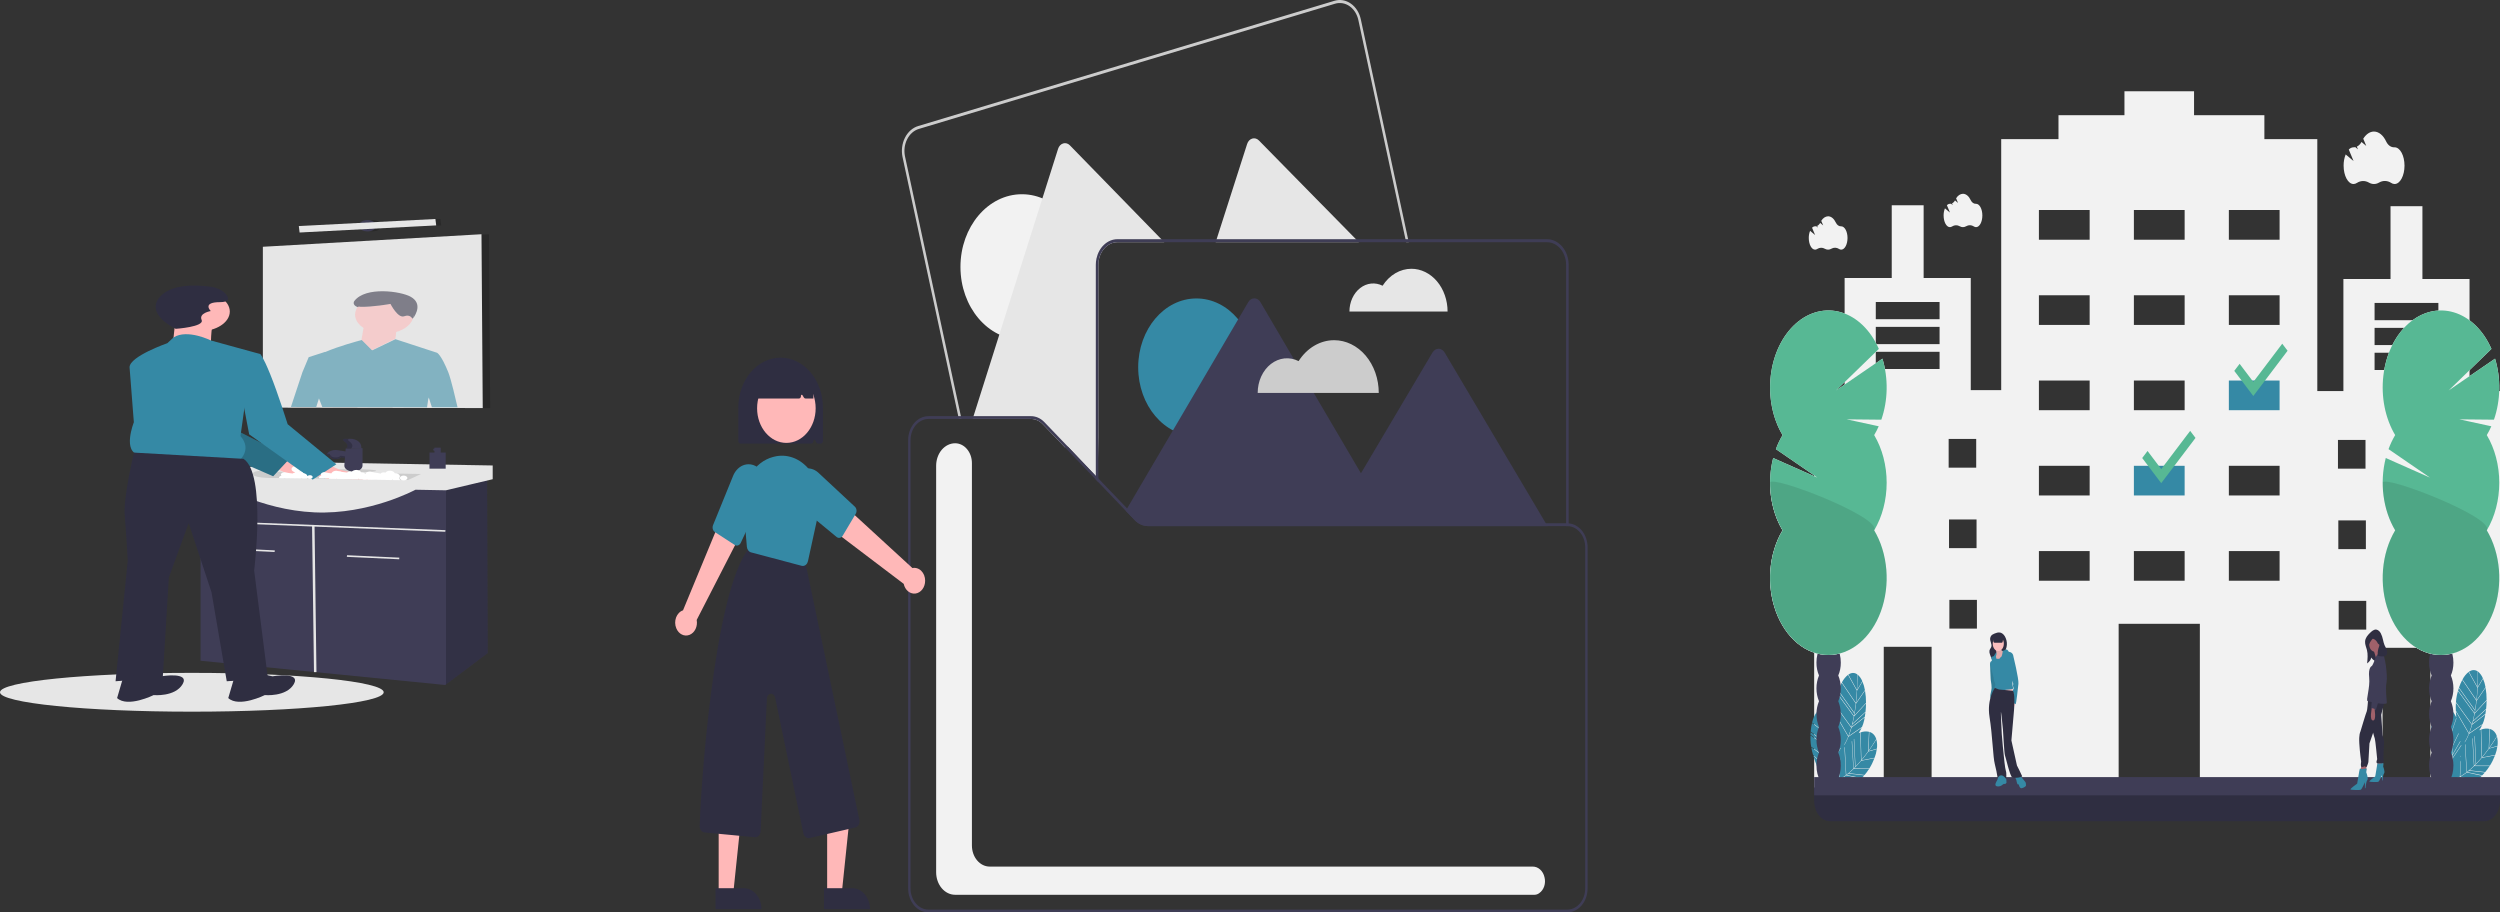 <svg width="137" height="50" viewBox="0 0 137 50" fill="none" xmlns="http://www.w3.org/2000/svg">
<rect x="0" y="0" width="137" height="50" fill="#333333" stroke="none"/>
<g clip-path="url(#clip0_2071_2808)">
<path d="M77.164 13.108L76.312 9.146L75.114 3.576L75.046 3.261V3.261L74.573 1.058C74.495 0.697 74.299 0.388 74.028 0.198C73.758 0.008 73.435 -0.048 73.13 0.043L69.982 0.99L50.318 6.906C50.013 6.998 49.751 7.229 49.591 7.549C49.43 7.869 49.383 8.251 49.46 8.612L50.139 11.769L51.863 19.788L52.512 22.805L52.545 22.959H52.689L52.656 22.805L52.036 19.92V19.919L50.237 11.555L49.595 8.572C49.527 8.254 49.569 7.916 49.711 7.634C49.852 7.351 50.083 7.147 50.352 7.066L69.976 1.162L73.164 0.203C73.433 0.123 73.718 0.172 73.957 0.34C74.196 0.508 74.369 0.781 74.437 1.099L74.94 3.437L75.008 3.754L76.172 9.168L77.02 13.108L77.055 13.273H77.2L77.164 13.108Z" fill="#CCCCCC"/>
<path d="M56.001 18.611C57.861 18.611 59.369 16.827 59.369 14.627C59.369 12.427 57.861 10.644 56.001 10.644C54.141 10.644 52.633 12.427 52.633 14.627C52.633 16.827 54.141 18.611 56.001 18.611Z" fill="#F2F2F2"/>
<path d="M63.641 13.108L63.802 13.273H61.238C60.96 13.274 60.693 13.404 60.497 13.637C60.301 13.869 60.19 14.184 60.19 14.512V23.966L60.153 26.204L58.514 24.47L58.36 24.517L57.145 23.249C56.966 23.062 56.736 22.959 56.497 22.959H53.3L53.349 22.805L53.988 20.786L57.61 9.332L57.983 8.156C58.005 8.083 58.043 8.019 58.091 7.967C58.14 7.915 58.199 7.879 58.262 7.86C58.325 7.84 58.391 7.84 58.455 7.858C58.518 7.875 58.577 7.911 58.627 7.962L61.064 10.463L62.498 11.935L63.641 13.108Z" fill="#E6E6E6"/>
<path d="M74.304 13.108L74.466 13.273H66.618L66.671 13.108L68.343 7.889C68.366 7.817 68.403 7.753 68.451 7.701C68.5 7.65 68.558 7.613 68.621 7.594C68.684 7.575 68.751 7.574 68.814 7.592C68.877 7.609 68.936 7.645 68.986 7.695L72.308 11.078L72.5 11.271L74.304 13.108Z" fill="#E6E6E6"/>
<path d="M77.346 14.729C77.04 14.729 76.738 14.813 76.464 14.974C76.19 15.135 75.951 15.37 75.766 15.658C75.568 15.558 75.352 15.517 75.137 15.539C74.922 15.561 74.716 15.646 74.536 15.787C74.355 15.927 74.208 16.118 74.105 16.342C74.003 16.567 73.949 16.818 73.949 17.073H79.327C79.327 16.765 79.276 16.46 79.176 16.176C79.077 15.892 78.931 15.633 78.747 15.416C78.563 15.198 78.344 15.026 78.104 14.908C77.864 14.79 77.606 14.729 77.346 14.729Z" fill="#E6E6E6"/>
<path d="M84.775 13.108H61.237C60.972 13.108 60.715 13.213 60.507 13.406C60.298 13.599 60.15 13.869 60.085 14.172V14.173C60.062 14.284 60.05 14.398 60.05 14.512V26.279L60.126 26.359L60.19 26.425V14.512C60.19 14.184 60.3 13.869 60.497 13.637C60.693 13.404 60.959 13.274 61.237 13.273H84.775C85.053 13.274 85.319 13.404 85.516 13.636C85.712 13.869 85.822 14.184 85.823 14.512V28.831H85.889C85.914 28.831 85.938 28.832 85.962 28.835V14.512C85.962 14.14 85.837 13.783 85.614 13.52C85.391 13.257 85.09 13.108 84.775 13.108Z" fill="#3F3D56"/>
<path d="M65.564 23.903C67.326 23.903 68.755 22.213 68.755 20.129C68.755 18.045 67.326 16.355 65.564 16.355C63.802 16.355 62.373 18.045 62.373 20.129C62.373 22.213 63.802 23.903 65.564 23.903Z" fill="#3589A5"/>
<path d="M84.801 28.831H62.916C62.646 28.83 62.385 28.713 62.182 28.503L61.69 27.99L61.766 27.862L61.901 27.63L67.8 17.586L68.406 16.554C68.443 16.491 68.493 16.439 68.55 16.403C68.608 16.367 68.673 16.349 68.738 16.349C68.803 16.349 68.868 16.367 68.926 16.403C68.984 16.439 69.033 16.491 69.07 16.554L70.911 19.689V19.689L71.994 21.534L74.58 25.936L78.501 19.316C78.538 19.252 78.588 19.201 78.646 19.165C78.704 19.13 78.768 19.111 78.833 19.111C78.898 19.111 78.962 19.13 79.02 19.165C79.078 19.201 79.127 19.252 79.165 19.316L81.68 23.562L81.825 23.806L84.71 28.676L84.801 28.831Z" fill="#3F3D56"/>
<path d="M73.112 18.643C72.734 18.642 72.361 18.746 72.023 18.945C71.685 19.143 71.391 19.432 71.163 19.789C70.918 19.664 70.652 19.614 70.387 19.641C70.122 19.669 69.867 19.774 69.644 19.947C69.422 20.12 69.24 20.355 69.113 20.632C68.987 20.909 68.921 21.219 68.921 21.534H75.556C75.556 21.154 75.493 20.778 75.37 20.427C75.247 20.077 75.067 19.758 74.84 19.489C74.613 19.221 74.344 19.008 74.047 18.863C73.751 18.717 73.433 18.643 73.112 18.643Z" fill="#CCCCCC"/>
<path d="M61.686 27.779L60.873 26.932L60.871 26.93L60.869 26.928L60.867 26.926C60.841 26.904 60.816 26.882 60.791 26.858C60.785 26.853 60.779 26.848 60.773 26.842C60.77 26.839 60.767 26.837 60.764 26.834C60.762 26.833 60.762 26.831 60.76 26.831C60.742 26.814 60.723 26.796 60.705 26.778C60.696 26.77 60.687 26.762 60.678 26.753C60.653 26.73 60.628 26.705 60.603 26.68C60.577 26.654 60.551 26.628 60.525 26.6C60.525 26.6 60.523 26.599 60.523 26.598C60.517 26.593 60.513 26.587 60.508 26.583C60.483 26.556 60.458 26.53 60.433 26.502C60.412 26.48 60.391 26.457 60.371 26.434C60.352 26.413 60.333 26.393 60.315 26.37L60.311 26.366C60.297 26.35 60.283 26.334 60.269 26.317C60.255 26.301 60.242 26.285 60.229 26.269C60.215 26.253 60.203 26.237 60.19 26.221L60.18 26.209L60.176 26.205L60.05 26.073V26.279L60.127 26.359L60.19 26.425L61.532 27.825L61.658 27.957L61.691 27.99L61.721 27.939L61.766 27.862L61.686 27.779ZM81.195 28.676C81.197 28.727 81.2 28.779 81.204 28.831H85.823V28.676H81.195ZM61.686 27.779L60.873 26.932L60.871 26.93L60.869 26.928L60.867 26.926C60.841 26.904 60.816 26.882 60.791 26.858C60.785 26.853 60.779 26.848 60.773 26.842C60.77 26.839 60.767 26.837 60.764 26.834C60.762 26.833 60.762 26.831 60.76 26.831C60.742 26.814 60.723 26.796 60.705 26.778C60.696 26.77 60.687 26.762 60.678 26.753C60.653 26.73 60.628 26.705 60.603 26.68C60.577 26.654 60.551 26.628 60.525 26.6C60.525 26.6 60.523 26.599 60.523 26.598C60.517 26.593 60.513 26.587 60.508 26.583C60.483 26.556 60.458 26.53 60.433 26.502C60.412 26.48 60.391 26.457 60.371 26.434C60.352 26.413 60.333 26.393 60.315 26.37L60.311 26.366C60.297 26.35 60.283 26.334 60.269 26.317C60.255 26.301 60.242 26.285 60.229 26.269C60.215 26.253 60.203 26.237 60.19 26.221L60.18 26.209L60.176 26.205L60.05 26.073V26.279L60.127 26.359L60.19 26.425L61.532 27.825L61.658 27.957L61.691 27.99L61.721 27.939L61.766 27.862L61.686 27.779ZM84.71 28.676H81.195C81.197 28.727 81.2 28.779 81.204 28.831H84.802L84.71 28.676ZM61.686 27.779L60.873 26.932L60.871 26.93L60.869 26.928L60.867 26.926C60.841 26.904 60.816 26.882 60.791 26.858C60.785 26.853 60.779 26.848 60.773 26.842C60.77 26.839 60.767 26.837 60.764 26.834C60.762 26.833 60.762 26.831 60.76 26.831C60.742 26.814 60.723 26.796 60.705 26.778C60.696 26.77 60.687 26.762 60.678 26.753C60.653 26.73 60.628 26.705 60.603 26.68C60.577 26.654 60.551 26.628 60.525 26.6C60.525 26.6 60.523 26.599 60.523 26.598C60.517 26.593 60.513 26.587 60.508 26.583C60.483 26.556 60.458 26.53 60.433 26.502C60.412 26.48 60.391 26.457 60.371 26.434C60.352 26.413 60.333 26.393 60.315 26.37L60.311 26.366C60.297 26.35 60.283 26.334 60.269 26.317C60.255 26.301 60.242 26.285 60.229 26.269C60.215 26.253 60.203 26.237 60.19 26.221L60.18 26.209L60.176 26.205L60.05 26.073V26.279L60.127 26.359L60.19 26.425L61.532 27.825L61.658 27.957L61.691 27.99L61.721 27.939L61.766 27.862L61.686 27.779ZM58.514 24.47L57.232 23.133C57.029 22.921 56.768 22.805 56.497 22.805H52.656L52.689 22.959H56.497C56.736 22.959 56.967 23.062 57.145 23.249L58.36 24.517L60.05 26.279V26.073L58.514 24.47ZM85.963 28.68C85.939 28.677 85.915 28.676 85.89 28.676H62.917C62.696 28.677 62.481 28.588 62.308 28.426C62.295 28.414 62.282 28.401 62.269 28.387L61.813 27.911L61.766 27.862L61.686 27.779L60.873 26.932L60.871 26.93L60.869 26.928L60.867 26.926L60.324 26.359L60.19 26.219L60.18 26.209L60.176 26.205L60.05 26.073L58.514 24.47L57.232 23.133C57.029 22.921 56.768 22.805 56.497 22.805L50.877 22.805C50.583 22.805 50.3 22.944 50.092 23.19C49.884 23.436 49.767 23.77 49.767 24.118V48.687C49.767 49.035 49.884 49.368 50.092 49.615C50.3 49.861 50.583 49.999 50.877 50H85.89C86.184 49.999 86.466 49.861 86.674 49.615C86.883 49.368 87 49.035 87 48.687V29.99C87 29.657 86.892 29.336 86.7 29.093C86.507 28.85 86.244 28.702 85.963 28.68ZM86.87 48.687C86.869 48.994 86.766 49.288 86.582 49.506C86.399 49.723 86.15 49.845 85.89 49.845H50.877C50.617 49.845 50.368 49.723 50.185 49.506C50.001 49.288 49.898 48.994 49.897 48.687V24.118C49.898 23.811 50.001 23.516 50.185 23.299C50.368 23.082 50.617 22.96 50.877 22.959H56.497C56.736 22.959 56.967 23.062 57.145 23.249L58.36 24.517L60.05 26.279L60.127 26.359L60.19 26.425L61.532 27.825L61.658 27.957L61.691 27.99L62.182 28.503C62.385 28.713 62.646 28.83 62.917 28.831H85.89C85.914 28.831 85.939 28.832 85.963 28.835C86.209 28.857 86.439 28.988 86.608 29.202C86.776 29.416 86.869 29.698 86.87 29.99L86.87 48.687ZM61.686 27.779L60.873 26.932L60.871 26.93L60.869 26.928L60.867 26.926C60.841 26.904 60.816 26.882 60.791 26.858C60.785 26.853 60.779 26.848 60.773 26.842C60.77 26.839 60.767 26.837 60.764 26.834C60.762 26.833 60.762 26.831 60.76 26.831C60.742 26.814 60.723 26.796 60.705 26.778C60.696 26.77 60.687 26.762 60.678 26.753C60.653 26.73 60.628 26.705 60.603 26.68C60.577 26.654 60.551 26.628 60.525 26.6C60.525 26.6 60.523 26.599 60.523 26.598C60.517 26.593 60.513 26.587 60.508 26.583C60.483 26.556 60.458 26.53 60.433 26.502C60.412 26.48 60.391 26.457 60.371 26.434C60.352 26.413 60.333 26.393 60.315 26.37L60.311 26.366C60.297 26.35 60.283 26.334 60.269 26.317C60.255 26.301 60.242 26.285 60.229 26.269C60.215 26.253 60.203 26.237 60.19 26.221L60.18 26.209L60.176 26.205L60.05 26.073V26.279L60.127 26.359L60.19 26.425L61.532 27.825L61.658 27.957L61.691 27.99L61.721 27.939L61.766 27.862L61.686 27.779ZM81.195 28.676C81.197 28.727 81.2 28.779 81.204 28.831H85.823V28.676H81.195ZM61.686 27.779L60.873 26.932L60.871 26.93L60.869 26.928L60.867 26.926C60.841 26.904 60.816 26.882 60.791 26.858C60.785 26.853 60.779 26.848 60.773 26.842C60.77 26.839 60.767 26.837 60.764 26.834C60.762 26.833 60.762 26.831 60.76 26.831C60.742 26.814 60.723 26.796 60.705 26.778C60.696 26.77 60.687 26.762 60.678 26.753C60.653 26.73 60.628 26.705 60.603 26.68C60.577 26.654 60.551 26.628 60.525 26.6C60.525 26.6 60.523 26.599 60.523 26.598C60.517 26.593 60.513 26.587 60.508 26.583C60.483 26.556 60.458 26.53 60.433 26.502C60.412 26.48 60.391 26.457 60.371 26.434C60.352 26.413 60.333 26.393 60.315 26.37L60.311 26.366C60.297 26.35 60.283 26.334 60.269 26.317C60.255 26.301 60.242 26.285 60.229 26.269C60.215 26.253 60.203 26.237 60.19 26.221L60.18 26.209L60.176 26.205L60.05 26.073V26.279L60.127 26.359L60.19 26.425L61.532 27.825L61.658 27.957L61.691 27.99L61.721 27.939L61.766 27.862L61.686 27.779ZM61.686 27.779L60.873 26.932L60.871 26.93L60.869 26.928L60.867 26.926C60.841 26.904 60.816 26.882 60.791 26.858C60.785 26.853 60.779 26.848 60.773 26.842C60.77 26.839 60.767 26.837 60.764 26.834C60.762 26.833 60.762 26.831 60.76 26.831C60.742 26.814 60.723 26.796 60.705 26.778C60.696 26.77 60.687 26.762 60.678 26.753C60.653 26.73 60.628 26.705 60.603 26.68C60.577 26.654 60.551 26.628 60.525 26.6C60.525 26.6 60.523 26.599 60.523 26.598C60.517 26.593 60.513 26.587 60.508 26.583C60.483 26.556 60.458 26.53 60.433 26.502C60.412 26.48 60.391 26.457 60.371 26.434C60.352 26.413 60.333 26.393 60.315 26.37L60.311 26.366C60.297 26.35 60.283 26.334 60.269 26.317C60.255 26.301 60.242 26.285 60.229 26.269C60.215 26.253 60.203 26.237 60.19 26.221L60.18 26.209L60.176 26.205L60.05 26.073V26.279L60.127 26.359L60.19 26.425L61.532 27.825L61.658 27.957L61.691 27.99L61.721 27.939L61.766 27.862L61.686 27.779ZM84.71 28.676H81.195C81.197 28.727 81.2 28.779 81.204 28.831H84.802L84.71 28.676Z" fill="#3F3D56"/>
<path d="M40.458 24.165V22.341C40.458 21.614 40.702 20.916 41.137 20.402C41.572 19.888 42.162 19.599 42.777 19.599C43.392 19.599 43.982 19.888 44.417 20.402C44.852 20.916 45.096 21.614 45.096 22.341V24.165C45.096 24.203 45.083 24.241 45.059 24.268C45.036 24.296 45.005 24.311 44.972 24.311H44.832C44.808 24.311 44.785 24.303 44.765 24.288C44.745 24.272 44.729 24.25 44.719 24.224L44.686 24.136C44.68 24.122 44.671 24.11 44.659 24.103C44.647 24.095 44.633 24.093 44.62 24.097C44.607 24.1 44.595 24.108 44.586 24.121C44.578 24.133 44.573 24.149 44.573 24.165C44.573 24.203 44.56 24.241 44.537 24.268C44.514 24.296 44.482 24.311 44.449 24.311H40.582C40.549 24.311 40.518 24.296 40.494 24.268C40.471 24.241 40.458 24.203 40.458 24.165Z" fill="#2F2E41"/>
<path d="M45.328 48.943H46.129L46.51 45.289L45.328 45.289L45.328 48.943Z" fill="#FFB8B8"/>
<path d="M47.673 49.822L45.156 49.822L45.156 48.672L46.701 48.672C46.959 48.672 47.206 48.793 47.389 49.009C47.571 49.225 47.673 49.517 47.673 49.822Z" fill="#2F2E41"/>
<path d="M39.383 48.943H40.184L40.565 45.289L39.383 45.289L39.383 48.943Z" fill="#FFB8B8"/>
<path d="M41.729 49.822L39.212 49.822L39.212 48.672L40.757 48.672C41.014 48.672 41.262 48.793 41.444 49.009C41.627 49.225 41.729 49.517 41.729 49.822Z" fill="#2F2E41"/>
<path d="M44.025 45.667L42.476 38.223C42.463 38.16 42.432 38.105 42.387 38.067C42.342 38.03 42.288 38.012 42.233 38.018C42.179 38.024 42.128 38.053 42.09 38.1C42.052 38.147 42.029 38.208 42.026 38.273L41.681 45.553C41.679 45.599 41.669 45.644 41.652 45.686C41.635 45.727 41.611 45.765 41.581 45.795C41.552 45.826 41.517 45.849 41.48 45.863C41.443 45.878 41.404 45.883 41.364 45.88L38.611 45.619C38.536 45.612 38.467 45.571 38.416 45.505C38.366 45.439 38.339 45.353 38.341 45.264C38.377 43.662 39.07 32.487 41.047 30.044C41.082 30.003 41.126 29.972 41.173 29.955C41.221 29.938 41.272 29.936 41.32 29.949L43.961 30.799C44.015 30.813 44.065 30.845 44.105 30.891C44.144 30.938 44.172 30.997 44.184 31.061L47.094 44.93C47.102 44.975 47.103 45.022 47.096 45.068C47.089 45.114 47.075 45.157 47.053 45.196C47.032 45.235 47.004 45.269 46.971 45.294C46.938 45.321 46.902 45.339 46.863 45.347L44.367 45.925C44.293 45.942 44.216 45.925 44.152 45.877C44.088 45.829 44.043 45.754 44.025 45.667Z" fill="#2F2E41"/>
<path d="M43.094 24.271C43.98 24.271 44.698 23.422 44.698 22.374C44.698 21.326 43.98 20.476 43.094 20.476C42.208 20.476 41.489 21.326 41.489 22.374C41.489 23.422 42.208 24.271 43.094 24.271Z" fill="#FFB8B8"/>
<path d="M43.927 31.005L41.157 30.27C41.097 30.254 41.042 30.216 41.002 30.161C40.961 30.107 40.935 30.038 40.929 29.965L40.736 27.707C40.684 27.105 40.821 26.5 41.121 26.009C41.42 25.518 41.862 25.174 42.362 25.042C42.385 25.036 42.407 25.03 42.429 25.025C42.773 24.939 43.13 24.96 43.466 25.084C43.801 25.209 44.104 25.433 44.346 25.736C44.594 26.041 44.771 26.416 44.861 26.825C44.952 27.235 44.952 27.664 44.861 28.074L44.276 30.753C44.26 30.828 44.224 30.894 44.172 30.941C44.121 30.988 44.058 31.014 43.993 31.014C43.971 31.014 43.949 31.011 43.927 31.005Z" fill="#3589A5"/>
<path d="M37.06 34.429C37.021 34.337 37.001 34.236 36.999 34.133C36.998 34.031 37.015 33.929 37.05 33.835C37.085 33.742 37.137 33.658 37.203 33.591C37.268 33.523 37.345 33.474 37.429 33.446L39.434 28.6L40.468 29.511L38.179 33.973C38.21 34.142 38.188 34.318 38.116 34.469C38.044 34.619 37.928 34.733 37.79 34.789C37.652 34.845 37.502 34.84 37.367 34.773C37.232 34.707 37.123 34.584 37.06 34.429Z" fill="#FFB8B8"/>
<path d="M50.698 31.82C50.698 31.718 50.679 31.617 50.643 31.524C50.606 31.431 50.553 31.349 50.486 31.283C50.42 31.217 50.342 31.169 50.258 31.143C50.174 31.116 50.087 31.112 50.001 31.13L46.397 27.823L45.808 29.179L49.523 31.995C49.559 32.162 49.644 32.309 49.765 32.406C49.885 32.504 50.032 32.546 50.176 32.525C50.321 32.503 50.454 32.42 50.55 32.29C50.647 32.16 50.699 31.993 50.698 31.82Z" fill="#FFB8B8"/>
<path d="M40.379 29.898C40.338 29.898 40.298 29.886 40.262 29.863L39.176 29.157C39.122 29.122 39.081 29.063 39.062 28.993C39.043 28.923 39.047 28.847 39.074 28.78L40.168 26.092C40.267 25.84 40.441 25.639 40.657 25.528C40.812 25.451 40.982 25.424 41.149 25.451C41.316 25.478 41.474 25.558 41.605 25.682C41.708 25.777 41.791 25.897 41.85 26.033C41.922 26.196 41.959 26.377 41.957 26.56C41.956 26.744 41.915 26.924 41.84 27.084L40.592 29.75C40.571 29.795 40.54 29.832 40.502 29.859C40.465 29.885 40.422 29.898 40.379 29.898Z" fill="#3589A5"/>
<path d="M45.844 29.425L43.731 27.681C43.604 27.576 43.5 27.436 43.43 27.272C43.36 27.108 43.326 26.926 43.331 26.743C43.333 26.589 43.363 26.438 43.419 26.3C43.492 26.12 43.603 25.966 43.743 25.855C43.883 25.744 44.046 25.679 44.214 25.668C44.449 25.655 44.68 25.745 44.863 25.92L46.845 27.764C46.894 27.809 46.926 27.875 46.936 27.948C46.945 28.021 46.93 28.095 46.894 28.155L46.182 29.354C46.145 29.417 46.088 29.459 46.025 29.472C45.962 29.485 45.896 29.468 45.844 29.425Z" fill="#3589A5"/>
<path d="M41.242 21.723C41.242 21.201 41.417 20.699 41.73 20.33C42.042 19.96 42.466 19.753 42.907 19.753C43.349 19.753 43.773 19.96 44.085 20.33C44.398 20.699 44.573 21.201 44.573 21.723V21.839H44.142C44.124 21.839 44.107 21.834 44.091 21.824C44.076 21.815 44.062 21.801 44.052 21.784L43.974 21.655C43.968 21.645 43.96 21.638 43.95 21.635C43.94 21.631 43.93 21.632 43.921 21.636C43.911 21.64 43.904 21.648 43.898 21.658C43.893 21.669 43.891 21.68 43.892 21.692C43.894 21.711 43.893 21.729 43.888 21.747C43.884 21.765 43.876 21.781 43.866 21.795C43.855 21.809 43.843 21.82 43.828 21.827C43.814 21.835 43.798 21.839 43.783 21.839H41.242V21.723Z" fill="#2F2E41"/>
<path d="M84.098 49.034H52.341C52.066 49.034 51.801 48.904 51.606 48.674C51.411 48.443 51.302 48.13 51.301 47.804V25.52C51.302 25.194 51.411 24.882 51.606 24.651C51.801 24.421 52.066 24.291 52.341 24.291C52.585 24.291 52.819 24.406 52.991 24.61C53.164 24.813 53.261 25.09 53.261 25.378V46.336C53.261 46.642 53.364 46.935 53.547 47.151C53.729 47.367 53.977 47.489 54.236 47.489H83.991C84.139 47.487 84.283 47.544 84.4 47.65C84.518 47.756 84.602 47.906 84.639 48.075C84.68 48.236 84.675 48.408 84.624 48.565C84.573 48.721 84.479 48.853 84.357 48.939C84.28 48.999 84.19 49.032 84.098 49.034Z" fill="#F2F2F2"/>
</g>
<g clip-path="url(#clip1_2071_2808)">
<path opacity="0.2" d="M26.863 22.362L26.454 22.361L24.883 22.358L24.534 22.358L23.476 22.356L23.214 22.355H23.098L17.642 22.345L17.555 22.345H17.472L17.141 22.344L16.204 22.343L15.752 22.342L14.814 22.34V13.523L26.385 12.859L26.795 12.836L26.863 22.362Z" fill="black"/>
<path d="M26.454 22.361V22.362L25.307 22.36L24.883 22.359L24.534 22.359L24.033 22.358L23.833 22.357L23.477 22.357L23.292 22.356H23.215L23.101 22.356H23.099L22.238 22.355L22.082 22.354L19.875 22.35L19.479 22.349L17.86 22.346L17.642 22.346H17.555C17.555 22.346 17.555 22.345 17.555 22.345H17.473L17.141 22.344L16.204 22.343V22.343L15.752 22.342L15.442 22.342H15.372L14.405 22.34V13.523L26.386 12.836V12.859L26.454 22.361Z" fill="#E6E6E6"/>
<path opacity="0.2" d="M20.412 12.681C20.676 12.681 20.89 12.542 20.89 12.371C20.89 12.199 20.676 12.06 20.412 12.06C20.148 12.06 19.934 12.199 19.934 12.371C19.934 12.542 20.148 12.681 20.412 12.681Z" fill="black"/>
<path d="M20.139 12.681C20.403 12.681 20.617 12.542 20.617 12.371C20.617 12.199 20.403 12.06 20.139 12.06C19.875 12.06 19.661 12.199 19.661 12.371C19.661 12.542 19.875 12.681 20.139 12.681Z" fill="#3F3D56"/>
<path opacity="0.2" d="M24.133 12L16.648 12.388L16.691 12.742L24.177 12.353L24.133 12Z" fill="black"/>
<path d="M23.86 12L16.375 12.388L16.418 12.742L23.904 12.353L23.86 12Z" fill="#E6E6E6"/>
<path opacity="0.56" d="M24.564 20.395C24.162 19.408 23.948 19.331 23.948 19.331L21.685 18.592L21.67 18.588L20.397 19.198L19.849 18.65L19.822 18.634C19.822 18.634 19.81 18.638 19.787 18.643C19.591 18.695 18.578 18.966 17.827 19.289L17.804 19.287L16.917 19.573L16.758 19.955L16.574 20.395L15.942 22.301V22.301L16.394 22.302V22.302L17.331 22.303L17.478 21.834L17.662 22.304H17.745C17.745 22.304 17.745 22.305 17.744 22.305H17.831L18.049 22.305L19.668 22.308L20.065 22.309L22.272 22.313L22.427 22.314L23.288 22.315H23.29L23.404 22.316V22.314L23.463 21.899L23.498 21.783L23.666 22.315L23.666 22.316L24.023 22.317L24.223 22.317L24.724 22.318L25.073 22.318V22.317C24.977 21.895 24.711 20.758 24.564 20.395Z" fill="#3589A5"/>
<path opacity="0.56" d="M22.599 17.468L22.6 17.47C22.599 17.47 22.598 17.47 22.599 17.468C22.59 17.448 22.475 17.209 22.148 17.332C21.807 17.46 21.398 16.655 21.398 16.655C21.398 16.655 20.37 16.838 19.742 16.81C19.7 16.808 19.658 16.802 19.619 16.791C19.475 16.984 19.427 17.201 19.481 17.413C19.535 17.625 19.689 17.82 19.921 17.973L19.81 18.614L20.379 19.189L21.645 18.573C21.645 18.573 21.661 18.73 21.713 18.193C21.958 18.122 22.172 18.012 22.335 17.873C22.498 17.734 22.604 17.571 22.644 17.399C22.619 17.437 22.601 17.461 22.599 17.468Z" fill="#FFB8B8"/>
<path opacity="0.56" d="M22.644 17.44C22.784 17.234 23.159 16.626 22.501 16.26C21.956 15.957 20.035 15.687 19.421 16.491C19.398 16.521 19.384 16.555 19.382 16.589C19.379 16.623 19.387 16.657 19.406 16.689C19.424 16.721 19.453 16.751 19.489 16.775C19.526 16.8 19.57 16.819 19.619 16.832C19.628 16.821 19.638 16.809 19.647 16.798C19.678 16.805 19.71 16.809 19.742 16.811C20.37 16.839 21.398 16.655 21.398 16.655C21.398 16.655 21.806 17.461 22.148 17.332C22.475 17.209 22.59 17.448 22.599 17.469C22.601 17.462 22.619 17.437 22.644 17.399C22.655 17.353 22.66 17.307 22.661 17.261C22.661 17.269 22.662 17.277 22.662 17.285C22.662 17.337 22.656 17.389 22.644 17.44Z" fill="#2F2E41"/>
<path d="M10.513 39C16.32 39 21.027 38.524 21.027 37.936C21.027 37.349 16.32 36.873 10.513 36.873C4.707 36.873 0 37.349 0 37.936C0 38.524 4.707 39 10.513 39Z" fill="#E6E6E6"/>
<path d="M26.727 35.788L24.44 37.506L24.398 37.538L10.991 36.209V26.284H26.693L26.727 35.788Z" fill="#3F3D56"/>
<path d="M12.328 30.028L12.317 30.116L15.048 30.249L15.058 30.161L12.328 30.028Z" fill="#E6E6E6"/>
<path d="M19.017 30.426L19.008 30.515L21.875 30.648L21.885 30.559L19.017 30.426Z" fill="#E6E6E6"/>
<path d="M24.41 29.053L10.961 28.521L10.953 28.609L17.101 28.852L17.206 36.832L17.342 36.831L17.238 28.858L24.401 29.141L24.41 29.053Z" fill="#E6E6E6"/>
<path opacity="0.2" d="M26.727 35.788L24.44 37.506V26.284H26.693L26.727 35.788Z" fill="black"/>
<path d="M11.913 26.483H10.684V25.951L13.961 25.552L14.166 25.287L27 25.508V26.261L24.44 26.868L22.767 26.837C22.767 26.837 20.242 28.211 17.238 28.078C14.234 27.945 11.913 26.483 11.913 26.483Z" fill="#E6E6E6"/>
<path d="M23.075 25.974L22.358 26.306L20.35 26.274C20.35 26.275 20.349 26.274 20.349 26.274H20.346L20.193 26.272H20.192L20.065 26.27L19.665 26.264L19.631 26.263L19.277 26.258L19.264 26.258L18.823 26.251L18.795 26.25L18.469 26.245L18.417 26.245L18.034 26.239L17.912 26.237L17.224 26.226L17.051 26.224L15.224 26.195C15.224 26.195 13.922 26.237 13.861 25.992C13.859 25.986 13.858 25.98 13.858 25.974C13.858 25.834 14.085 25.804 14.299 25.808C14.427 25.811 14.553 25.822 14.678 25.841L15.202 25.849L15.529 25.854L16.555 25.87L17.432 25.884L17.743 25.889L18.187 25.896L18.363 25.899L19.017 25.909L19.323 25.914L19.969 25.924L23.075 25.974Z" fill="#CCCCCC"/>
<path d="M19.252 26.195C19.327 26.195 19.388 26.155 19.388 26.106C19.388 26.057 19.327 26.018 19.252 26.018C19.176 26.018 19.115 26.057 19.115 26.106C19.115 26.155 19.176 26.195 19.252 26.195Z" fill="#3F3D56"/>
<path d="M19.32 25.885C20.036 25.885 20.617 25.845 20.617 25.796C20.617 25.747 20.036 25.707 19.32 25.707C18.604 25.707 18.023 25.747 18.023 25.796C18.023 25.845 18.604 25.885 19.32 25.885Z" fill="#CCCCCC"/>
<path d="M18.508 24.67L19.64 24.849L19.511 25.194L17.887 24.937L17.896 24.912C17.928 24.827 18.01 24.754 18.125 24.709C18.24 24.663 18.378 24.649 18.508 24.67Z" fill="#3F3D56"/>
<path d="M18.081 24.948L18.688 25.007L18.685 25.02C18.675 25.063 18.639 25.102 18.585 25.128C18.531 25.153 18.464 25.164 18.397 25.158L18.29 25.147C18.224 25.141 18.164 25.118 18.124 25.083C18.084 25.047 18.068 25.004 18.078 24.96L18.081 24.948Z" fill="#3F3D56"/>
<path opacity="0.2" d="M19.511 25.105L18.662 24.97C18.636 25.004 18.595 25.031 18.544 25.049C18.493 25.066 18.435 25.073 18.378 25.067L18.31 25.061C18.244 25.054 18.183 25.032 18.141 24.998C18.098 24.964 18.076 24.922 18.079 24.878L17.935 24.855C17.913 24.881 17.898 24.908 17.887 24.936L18.079 24.967C18.076 25.01 18.098 25.053 18.141 25.087C18.183 25.12 18.244 25.143 18.31 25.149L18.378 25.156C18.435 25.161 18.493 25.155 18.544 25.137C18.595 25.12 18.636 25.092 18.662 25.059L19.511 25.193L19.64 24.849L19.608 24.844L19.511 25.105Z" fill="black"/>
<path d="M19.368 25.841C19.3 25.841 19.233 25.832 19.171 25.814C19.109 25.797 19.053 25.772 19.006 25.74C18.959 25.708 18.923 25.67 18.9 25.629C18.877 25.588 18.866 25.544 18.87 25.5L18.945 24.578L19.866 24.556V25.517C19.866 25.559 19.853 25.602 19.828 25.641C19.803 25.68 19.767 25.716 19.72 25.746C19.674 25.776 19.619 25.8 19.558 25.816C19.498 25.832 19.433 25.841 19.368 25.841Z" fill="#3F3D56"/>
<path d="M19.798 24.578H18.968C19.112 24.436 19.022 24.291 18.82 24.144C18.809 24.135 18.802 24.125 18.799 24.114C18.796 24.102 18.799 24.091 18.806 24.081C18.813 24.07 18.825 24.061 18.839 24.055C18.854 24.049 18.871 24.046 18.889 24.046H19.205C19.532 24.046 19.798 24.244 19.798 24.489V24.578Z" fill="#3F3D56"/>
<path opacity="0.2" d="M19.094 24.144C19.082 24.135 19.075 24.125 19.072 24.114C19.069 24.102 19.072 24.091 19.079 24.081C19.086 24.07 19.098 24.061 19.113 24.055C19.127 24.049 19.144 24.046 19.162 24.046H18.889C18.871 24.046 18.854 24.049 18.839 24.055C18.825 24.061 18.813 24.07 18.806 24.081C18.799 24.091 18.796 24.102 18.799 24.114C18.802 24.125 18.809 24.135 18.82 24.144C19.022 24.291 19.112 24.436 18.968 24.578H19.241C19.385 24.436 19.295 24.291 19.094 24.144Z" fill="black"/>
<path d="M15.154 25.1L16.204 25.341C16.204 25.341 18.702 25.47 18.378 25.883C18.054 26.295 15.916 26.029 15.916 26.029L14.904 25.572L15.154 25.1Z" fill="#FFB8B8"/>
<path d="M16.726 25.708C16.656 25.708 16.588 25.725 16.538 25.757C16.487 25.788 16.457 25.831 16.454 25.876C16.439 25.867 16.421 25.859 16.403 25.854C16.454 25.831 16.492 25.797 16.51 25.759C16.529 25.72 16.526 25.678 16.503 25.641C16.48 25.603 16.438 25.572 16.383 25.552C16.329 25.532 16.266 25.525 16.204 25.531C16.143 25.538 16.087 25.558 16.045 25.588C16.003 25.618 15.979 25.656 15.975 25.697C15.972 25.737 15.989 25.777 16.026 25.81C16.062 25.843 16.115 25.867 16.175 25.878C16.151 25.892 16.134 25.91 16.123 25.93C16.112 25.95 16.109 25.971 16.113 25.991C16.117 26.012 16.129 26.032 16.148 26.049C16.166 26.066 16.19 26.081 16.218 26.09C16.247 26.1 16.278 26.106 16.311 26.107C16.343 26.107 16.375 26.103 16.404 26.094C16.433 26.085 16.458 26.071 16.478 26.055C16.498 26.038 16.511 26.019 16.517 25.998C16.546 26.021 16.584 26.039 16.627 26.049C16.67 26.06 16.716 26.064 16.761 26.06C16.807 26.056 16.85 26.045 16.887 26.027C16.924 26.01 16.954 25.986 16.973 25.959C16.992 25.932 17.001 25.903 16.998 25.873C16.995 25.843 16.98 25.814 16.956 25.789C16.931 25.764 16.897 25.744 16.857 25.729C16.817 25.715 16.771 25.708 16.726 25.708Z" fill="white"/>
<path d="M17.204 25.796C17.134 25.796 17.067 25.814 17.016 25.845C16.965 25.876 16.935 25.919 16.932 25.964C16.917 25.955 16.899 25.948 16.881 25.942C16.932 25.919 16.97 25.886 16.988 25.847C17.007 25.808 17.004 25.767 16.981 25.729C16.958 25.691 16.916 25.66 16.861 25.64C16.807 25.62 16.744 25.613 16.682 25.619C16.621 25.626 16.564 25.646 16.523 25.676C16.481 25.706 16.456 25.745 16.453 25.785C16.45 25.826 16.468 25.866 16.504 25.898C16.54 25.931 16.593 25.955 16.653 25.966C16.629 25.981 16.612 25.998 16.601 26.018C16.59 26.038 16.587 26.059 16.591 26.08C16.595 26.101 16.607 26.12 16.625 26.137C16.644 26.155 16.668 26.169 16.697 26.179C16.725 26.189 16.756 26.194 16.789 26.195C16.821 26.195 16.853 26.191 16.882 26.182C16.911 26.173 16.936 26.16 16.956 26.143C16.976 26.126 16.989 26.107 16.995 26.087C17.024 26.109 17.062 26.127 17.105 26.138C17.148 26.149 17.194 26.152 17.239 26.148C17.285 26.145 17.328 26.133 17.365 26.116C17.402 26.098 17.432 26.075 17.451 26.048C17.471 26.021 17.479 25.991 17.476 25.961C17.473 25.932 17.459 25.903 17.434 25.878C17.409 25.853 17.375 25.832 17.335 25.818C17.295 25.803 17.25 25.796 17.204 25.796Z" fill="white"/>
<path d="M15.919 25.08L14.969 26.099L12.97 25.228L10.675 24.229L9.291 21.871L7.884 20.198L9.648 19.861C9.648 19.861 10.255 19.876 11.039 20.811C11.823 21.746 12.521 23.364 12.521 23.364L13.458 23.837L15.919 25.08Z" fill="#3589A5"/>
<path opacity="0.2" d="M15.919 25.08L14.969 26.099L12.97 25.228L10.675 24.229L9.291 21.871L7.884 20.198L9.648 19.861C9.648 19.861 10.255 19.876 11.039 20.811C11.823 21.746 12.521 23.364 12.521 23.364L13.458 23.837L15.919 25.08Z" fill="black"/>
<path d="M20.346 26.274L17.911 26.236L17.718 26.094L17.581 25.994L17.432 25.884L17.266 25.762L17.549 25.477L17.683 25.342L18.228 25.574L18.614 25.738C18.614 25.738 18.938 25.808 19.323 25.914C19.681 26.012 20.092 26.142 20.346 26.274Z" fill="#FFB8B8"/>
<path d="M10.924 18.156C11.846 18.156 12.593 17.671 12.593 17.073C12.593 16.474 11.846 15.989 10.924 15.989C10.002 15.989 9.254 16.474 9.254 17.073C9.254 17.671 10.002 18.156 10.924 18.156Z" fill="#FFB8B8"/>
<path d="M9.63 17.371L9.463 18.942L11.55 19.104C11.55 19.104 11.55 17.804 11.716 17.642C11.883 17.479 9.63 17.371 9.63 17.371Z" fill="#FFB8B8"/>
<path d="M14.262 19.402L11.56 18.659C11.56 18.659 10.268 18.012 9.511 18.491L9.171 18.806C9.171 18.806 7.1 19.529 7.1 20.125L7.335 23.14C7.335 23.14 6.667 24.819 7.669 24.927L13.094 25.253C13.094 25.253 13.845 24.657 13.178 23.898L13.428 22.111L14.262 19.402Z" fill="#3589A5"/>
<path d="M12.426 19.456L14.262 19.402C14.262 19.402 14.397 19.494 14.814 20.523C15.232 21.552 15.765 23.248 15.765 23.248L18.433 25.442L17.136 26.283L13.654 23.802L13.178 21.298L12.426 19.456Z" fill="#3589A5"/>
<path d="M13.344 25.144L7.343 24.802C7.343 24.802 6.75 27.257 6.834 28.232C6.917 29.207 7.001 30.724 7.001 30.724L6.333 37.333L8.92 37.116L9.254 31.645L10.339 28.666L11.591 32.458L12.426 37.333L14.68 37.17L13.928 31.266C13.928 31.266 14.596 25.957 13.344 25.144Z" fill="#2F2E41"/>
<path d="M14.179 36.899L14.93 37.062C14.93 37.062 16.516 36.791 16.098 37.495C15.681 38.2 14.512 38.091 14.512 38.091C14.512 38.091 13.094 38.795 12.509 38.254L12.843 37.116L14.179 36.899Z" fill="#2F2E41"/>
<path d="M8.086 36.899L8.837 37.062C8.837 37.062 10.423 36.791 10.005 37.495C9.588 38.2 8.42 38.091 8.42 38.091C8.42 38.091 7.001 38.795 6.417 38.254L6.75 37.116L8.086 36.899Z" fill="#2F2E41"/>
<path d="M9.63 18.02C9.63 18.02 7.877 17.208 8.795 16.233C9.432 15.556 10.752 15.61 11.501 15.706C11.703 15.73 11.892 15.786 12.053 15.868C12.214 15.951 12.342 16.057 12.426 16.179C12.551 16.368 12.551 16.558 12.05 16.558C11.049 16.558 11.55 17.045 11.55 17.045C11.55 17.045 10.882 17.154 11.049 17.533C11.216 17.912 9.63 18.02 9.63 18.02Z" fill="#2F2E41"/>
<path d="M20.276 26.283C20.389 26.283 20.48 26.224 20.48 26.151C20.48 26.077 20.389 26.018 20.276 26.018C20.163 26.018 20.071 26.077 20.071 26.151C20.071 26.224 20.163 26.283 20.276 26.283Z" fill="white"/>
<path d="M20.071 26.062C20.071 26.036 20.062 26.009 20.044 25.986C20.027 25.962 20.001 25.941 19.969 25.924C19.921 25.899 19.86 25.885 19.798 25.885C19.794 25.885 19.792 25.885 19.788 25.885C19.775 25.85 19.744 25.818 19.701 25.794C19.658 25.77 19.605 25.756 19.549 25.753C19.493 25.749 19.436 25.758 19.388 25.776C19.339 25.794 19.3 25.822 19.277 25.856C19.234 25.841 19.184 25.837 19.136 25.844C19.089 25.852 19.047 25.87 19.018 25.895C18.817 25.879 18.62 25.846 18.433 25.796C18.381 25.796 18.331 25.806 18.288 25.823C18.244 25.841 18.21 25.866 18.188 25.896C18.169 25.92 18.159 25.947 18.16 25.974C18.16 26.005 18.173 26.037 18.199 26.064C18.15 26.068 18.106 26.084 18.073 26.108C18.041 26.132 18.023 26.163 18.023 26.195C18.023 26.21 18.027 26.224 18.035 26.238L18.417 26.245C18.422 26.236 18.426 26.228 18.428 26.219C18.441 26.229 18.454 26.238 18.469 26.245L18.795 26.25L18.814 26.241C18.817 26.244 18.82 26.248 18.824 26.251L19.264 26.258C19.267 26.256 19.269 26.253 19.272 26.251C19.273 26.254 19.275 26.256 19.277 26.258L19.631 26.263C19.645 26.248 19.655 26.231 19.659 26.214C19.66 26.215 19.663 26.215 19.665 26.216C19.663 26.224 19.662 26.232 19.661 26.239C19.662 26.247 19.663 26.256 19.665 26.264L20.066 26.27C20.069 26.26 20.071 26.25 20.071 26.239C20.071 26.21 20.055 26.181 20.027 26.158C20.056 26.129 20.071 26.096 20.071 26.062ZM19.34 26.059C19.328 26.068 19.315 26.076 19.3 26.083C19.304 26.09 19.306 26.097 19.309 26.103C19.326 26.091 19.347 26.082 19.37 26.075C19.359 26.07 19.349 26.064 19.34 26.059Z" fill="white"/>
<path d="M22.119 26.328C22.232 26.328 22.324 26.268 22.324 26.195C22.324 26.122 22.232 26.062 22.119 26.062C22.006 26.062 21.914 26.122 21.914 26.195C21.914 26.268 22.006 26.328 22.119 26.328Z" fill="white"/>
<path d="M21.914 26.107C21.914 26.08 21.905 26.054 21.888 26.03C21.87 26.006 21.844 25.985 21.812 25.969C21.764 25.943 21.703 25.929 21.641 25.929C21.638 25.929 21.635 25.93 21.632 25.93C21.618 25.894 21.587 25.862 21.544 25.839C21.502 25.815 21.448 25.8 21.392 25.797C21.336 25.794 21.28 25.802 21.231 25.82C21.182 25.839 21.144 25.867 21.12 25.9C21.077 25.885 21.027 25.881 20.979 25.889C20.932 25.896 20.89 25.914 20.862 25.94C20.661 25.923 20.464 25.89 20.276 25.841C20.225 25.841 20.174 25.85 20.131 25.868C20.088 25.886 20.053 25.911 20.031 25.941C20.012 25.965 20.003 25.991 20.003 26.018C20.003 26.05 20.017 26.081 20.042 26.108C19.994 26.113 19.949 26.128 19.917 26.153C19.884 26.177 19.866 26.207 19.866 26.239C19.866 26.254 19.87 26.269 19.878 26.283L20.26 26.289C20.265 26.281 20.269 26.273 20.272 26.264C20.284 26.273 20.298 26.282 20.313 26.29L20.638 26.295L20.657 26.285C20.66 26.289 20.663 26.292 20.667 26.295L21.107 26.302C21.11 26.3 21.113 26.298 21.115 26.296C21.116 26.298 21.118 26.3 21.12 26.302L21.475 26.308C21.489 26.293 21.498 26.276 21.502 26.258C21.504 26.259 21.506 26.26 21.508 26.26C21.506 26.268 21.505 26.276 21.505 26.284C21.505 26.292 21.506 26.3 21.508 26.308L21.909 26.314C21.912 26.304 21.914 26.294 21.914 26.284C21.914 26.254 21.899 26.226 21.871 26.202C21.899 26.174 21.914 26.14 21.914 26.107ZM21.183 26.103C21.171 26.112 21.158 26.12 21.143 26.127C21.147 26.134 21.149 26.141 21.152 26.148C21.17 26.136 21.19 26.126 21.213 26.119C21.203 26.114 21.192 26.109 21.183 26.103Z" fill="white"/>
<path d="M19.166 26.239C19.251 26.239 19.32 26.195 19.32 26.14C19.32 26.085 19.251 26.04 19.166 26.04C19.081 26.04 19.013 26.085 19.013 26.14C19.013 26.195 19.081 26.239 19.166 26.239Z" fill="white"/>
<path d="M19.013 26.073C19.013 26.053 19.006 26.034 18.993 26.016C18.979 25.998 18.96 25.982 18.936 25.97C18.9 25.951 18.855 25.94 18.808 25.94C18.805 25.94 18.803 25.94 18.801 25.94C18.79 25.914 18.767 25.89 18.735 25.872C18.703 25.854 18.663 25.843 18.621 25.841C18.579 25.838 18.537 25.845 18.5 25.858C18.464 25.872 18.435 25.893 18.417 25.918C18.385 25.907 18.347 25.904 18.311 25.91C18.276 25.915 18.244 25.929 18.223 25.948C18.072 25.936 17.925 25.91 17.784 25.874C17.745 25.873 17.708 25.881 17.675 25.894C17.643 25.907 17.616 25.926 17.6 25.949C17.586 25.967 17.579 25.986 17.579 26.006C17.579 26.03 17.589 26.054 17.609 26.074C17.572 26.078 17.539 26.089 17.514 26.108C17.49 26.125 17.477 26.149 17.477 26.173C17.477 26.184 17.48 26.195 17.485 26.205L17.772 26.21C17.776 26.204 17.779 26.197 17.781 26.191C17.79 26.198 17.8 26.204 17.811 26.21L18.056 26.214L18.07 26.207C18.072 26.21 18.074 26.212 18.077 26.215L18.407 26.22C18.409 26.218 18.411 26.216 18.413 26.215C18.414 26.217 18.416 26.218 18.417 26.22L18.683 26.224C18.694 26.212 18.701 26.2 18.703 26.187C18.705 26.187 18.706 26.188 18.708 26.188C18.706 26.194 18.706 26.2 18.705 26.206C18.706 26.212 18.706 26.218 18.708 26.224L19.009 26.229C19.011 26.221 19.013 26.214 19.013 26.206C19.012 26.184 19.001 26.162 18.98 26.145C19.001 26.123 19.013 26.098 19.013 26.073ZM18.464 26.07C18.456 26.077 18.445 26.083 18.434 26.089C18.437 26.094 18.439 26.099 18.441 26.104C18.454 26.095 18.47 26.088 18.487 26.083C18.479 26.079 18.471 26.075 18.464 26.07Z" fill="white"/>
<path d="M16.982 26.239C17.067 26.239 17.135 26.195 17.135 26.14C17.135 26.085 17.067 26.04 16.982 26.04C16.897 26.04 16.828 26.085 16.828 26.14C16.828 26.195 16.897 26.239 16.982 26.239Z" fill="white"/>
<path d="M16.828 26.073C16.828 26.053 16.821 26.034 16.808 26.016C16.795 25.998 16.776 25.982 16.752 25.97C16.715 25.951 16.67 25.94 16.623 25.94C16.621 25.94 16.619 25.94 16.616 25.94C16.606 25.914 16.583 25.89 16.551 25.872C16.518 25.854 16.479 25.843 16.436 25.841C16.394 25.838 16.352 25.845 16.316 25.858C16.279 25.872 16.25 25.893 16.233 25.918C16.2 25.907 16.163 25.904 16.127 25.91C16.091 25.915 16.06 25.929 16.038 25.948C15.888 25.936 15.74 25.91 15.599 25.874C15.561 25.873 15.523 25.881 15.491 25.894C15.458 25.907 15.432 25.926 15.415 25.949C15.401 25.967 15.394 25.986 15.394 26.006C15.395 26.03 15.405 26.054 15.424 26.074C15.387 26.078 15.354 26.089 15.33 26.108C15.306 26.125 15.292 26.149 15.292 26.173C15.292 26.184 15.295 26.195 15.301 26.205L15.587 26.21C15.591 26.204 15.594 26.197 15.596 26.191C15.605 26.198 15.616 26.204 15.627 26.21L15.871 26.214L15.885 26.207C15.887 26.21 15.89 26.212 15.893 26.215L16.223 26.22C16.225 26.218 16.227 26.216 16.229 26.215C16.23 26.217 16.231 26.218 16.233 26.22L16.498 26.224C16.509 26.212 16.516 26.2 16.519 26.187C16.52 26.187 16.522 26.188 16.523 26.188C16.522 26.194 16.521 26.2 16.521 26.206C16.521 26.212 16.522 26.218 16.523 26.224L16.824 26.229C16.827 26.221 16.828 26.214 16.828 26.206C16.828 26.184 16.816 26.162 16.795 26.145C16.817 26.123 16.828 26.098 16.828 26.073ZM16.28 26.07C16.271 26.077 16.261 26.083 16.25 26.089C16.253 26.094 16.254 26.099 16.257 26.104C16.27 26.095 16.285 26.088 16.302 26.083C16.294 26.079 16.287 26.075 16.28 26.07Z" fill="white"/>
<path d="M24.15 24.797V24.531H23.808V24.575C23.77 24.575 23.74 24.605 23.74 24.642C23.74 24.678 23.77 24.708 23.808 24.708V24.797H23.535V25.683H24.423V24.797H24.15Z" fill="#3F3D56"/>
</g>
<g clip-path="url(#clip2_2071_2808)">
<path d="M125.343 20.485H121.926V23.372H125.343V20.485Z" fill="#3589A5"/>
<path d="M120.019 25H116.603V27.887H120.019V25Z" fill="#3589A5"/>
<path d="M135.331 21.43V15.289H132.749V11.299H131.001V15.289H128.418V21.43H126.988V7.625H124.088V6.312H120.234V5H116.42V6.312H112.805V7.625H109.666V21.378H107.998V15.236H105.415V11.247H103.667V15.236H101.085V21.378H99.416V43.163H103.23V35.446H105.852V43.163H116.102V34.186H120.552V43.163H126.75V43.215H130.564V35.499H133.186V43.215H137V21.43H135.331ZM100.787 24.055H102.296V25.63H100.787V24.055ZM100.807 28.465H102.316V30.039H100.807V28.465ZM102.336 34.449H100.826V32.874H102.336V34.449ZM106.289 20.223H102.793V19.278H106.289V20.223ZM106.289 18.858H102.793V17.913H106.289V18.858ZM106.289 17.493H102.793V16.549H106.289V17.493ZM106.786 24.055H108.296V25.63H106.786V24.055ZM106.806 28.465H108.315V30.039H106.806V28.465ZM108.335 34.449H106.826V32.874H108.335V34.449ZM114.513 31.824H111.732V30.197H114.513V31.824ZM114.513 27.152H111.732V25.525H114.513V27.152ZM114.513 22.48H111.732V20.853H114.513V22.48ZM114.513 17.808H111.732V16.181H114.513V17.808ZM114.513 13.136H111.732V11.509H114.513V13.136ZM119.718 31.824H116.937V30.197H119.718V31.824ZM119.718 27.152H116.937V25.525H119.718V27.152ZM119.718 22.48H116.937V20.853H119.718V22.48ZM119.718 17.808H116.937V16.181H119.718V17.808ZM119.718 13.136H116.937V11.509H119.718V13.136ZM124.922 31.824H122.141V30.197H124.922V31.824ZM124.922 27.152H122.141V25.525H124.922V27.152ZM124.922 22.48H122.141V20.853H124.922V22.48ZM124.922 17.808H122.141V16.181H124.922V17.808ZM124.922 13.136H122.141V11.509H124.922V13.136ZM128.12 24.108H129.63V25.682H128.12V24.108ZM128.14 28.517H129.65V30.092H128.14V28.517ZM129.67 34.501H128.16V32.926H129.67V34.501ZM133.623 20.276H130.127V19.331H133.623V20.276ZM133.623 18.911H130.127V17.966H133.623V18.911ZM133.623 17.546H130.127V16.601H133.623V17.546ZM134.12 24.108H135.629V25.682H134.12V24.108ZM134.139 28.517H135.649V30.092H134.139V28.517ZM135.669 34.501H134.159V32.926H135.669V34.501Z" fill="#F2F2F2"/>
<path d="M101.767 37.846C101.756 38.053 101.739 38.285 101.712 38.529L102.198 37.818L102.2 37.83C102.171 37.658 102.123 37.493 102.058 37.34L102.061 37.351L101.767 37.846Z" fill="#3589A5"/>
<path d="M101.77 37.809L102.054 37.331C101.994 37.184 101.906 37.061 101.8 36.972C101.794 36.968 101.789 36.964 101.784 36.96C101.785 37.017 101.793 37.349 101.77 37.809Z" fill="#3589A5"/>
<path d="M101.512 39.687C101.5 39.737 101.487 39.786 101.474 39.835L102.189 39.281L102.19 39.295C102.205 39.209 102.217 39.122 102.227 39.036L101.513 39.693L101.512 39.687Z" fill="#3589A5"/>
<path d="M101.612 39.222L102.256 38.52L102.258 38.533C102.26 38.301 102.242 38.069 102.203 37.843L101.708 38.568C101.682 38.797 101.65 39.015 101.612 39.222Z" fill="#3589A5"/>
<path d="M101.697 38.554L100.926 37.418L100.93 37.405C100.858 37.54 100.796 37.684 100.745 37.835L101.625 39.072C101.655 38.892 101.678 38.717 101.697 38.554Z" fill="#3589A5"/>
<path d="M100.737 37.861L100.737 37.861C100.738 37.856 100.739 37.852 100.741 37.848L100.737 37.861Z" fill="#3589A5"/>
<path d="M100.694 38L100.69 38.013C100.691 38.008 100.693 38.004 100.694 38Z" fill="#3589A5"/>
<path d="M101.62 39.103L100.737 37.861C100.722 37.906 100.708 37.953 100.694 38L101.596 39.234C101.604 39.19 101.612 39.146 101.62 39.103Z" fill="#3589A5"/>
<path d="M102.229 39.02C102.247 38.863 102.256 38.706 102.258 38.548L101.605 39.259C101.579 39.397 101.551 39.53 101.52 39.657L102.228 39.006L102.229 39.02Z" fill="#3589A5"/>
<path d="M100.577 39.108L101.291 40.34C101.35 40.19 101.402 40.036 101.447 39.878L100.575 38.667C100.566 38.819 100.565 38.971 100.572 39.122L100.577 39.108Z" fill="#3589A5"/>
<path d="M101.771 36.959L101.777 36.955C101.62 36.844 101.451 36.856 101.289 36.968L101.757 37.808C101.782 37.31 101.771 36.964 101.771 36.959Z" fill="#3589A5"/>
<path d="M101.45 39.918C101.409 40.06 101.363 40.199 101.31 40.335L102.029 39.843L102.03 39.857C102.084 39.736 102.126 39.607 102.156 39.472C102.167 39.419 102.178 39.365 102.187 39.312L101.463 39.873C101.459 39.888 101.455 39.903 101.45 39.918Z" fill="#3589A5"/>
<path d="M101.755 37.846L101.276 36.986L101.28 36.974C101.143 37.079 101.026 37.222 100.936 37.395L101.7 38.522C101.727 38.28 101.744 38.051 101.755 37.846Z" fill="#3589A5"/>
<path d="M101.454 39.85C101.508 39.658 101.553 39.462 101.59 39.263L100.686 38.026C100.664 38.104 100.645 38.184 100.627 38.267C100.602 38.387 100.585 38.51 100.577 38.633L101.454 39.85L101.454 39.85Z" fill="#3589A5"/>
<path d="M102.384 41.184C102.275 41.335 102.149 41.499 102.011 41.664L102.728 41.526L102.725 41.537C102.785 41.38 102.827 41.213 102.852 41.04L102.849 41.051L102.384 41.184Z" fill="#3589A5"/>
<path d="M102.83 40.538C102.828 40.531 102.826 40.523 102.824 40.516C102.798 40.561 102.643 40.823 102.403 41.158L102.853 41.029C102.877 40.866 102.869 40.697 102.83 40.538Z" fill="#3589A5"/>
<path d="M101.299 42.388C101.265 42.416 101.231 42.443 101.197 42.469L102.016 42.645L102.01 42.657C102.063 42.603 102.114 42.547 102.163 42.489L101.296 42.393L101.299 42.388Z" fill="#3589A5"/>
<path d="M101.6 42.113L102.435 42.115L102.43 42.127C102.544 41.95 102.641 41.756 102.72 41.549L101.989 41.69C101.859 41.844 101.729 41.985 101.6 42.113Z" fill="#3589A5"/>
<path d="M101.318 42.371L102.178 42.467L102.173 42.478C102.262 42.373 102.345 42.259 102.423 42.139L101.576 42.137C101.49 42.221 101.404 42.299 101.318 42.371Z" fill="#3589A5"/>
<path d="M100.265 42.933C100.271 42.925 100.277 42.916 100.284 42.907C100.459 42.871 100.63 42.806 100.794 42.715L100.817 41.896C100.824 41.875 100.831 41.854 100.838 41.833L100.813 42.705C100.93 42.639 101.045 42.563 101.156 42.479L101.076 40.957C101.082 40.953 101.088 40.948 101.095 40.944L101.174 42.464L101.175 42.464C101.309 42.361 101.438 42.249 101.563 42.127L101.476 40.629C101.482 40.623 101.488 40.617 101.495 40.611L101.581 42.109C101.609 42.082 101.636 42.055 101.663 42.028L101.591 40.511C101.597 40.505 101.603 40.498 101.61 40.491L101.681 42.009C101.792 41.895 101.894 41.78 101.987 41.67L101.942 40.145L101.951 40.139C101.919 40.15 101.887 40.163 101.854 40.178C101.916 40.084 101.971 39.984 102.02 39.878L101.294 40.374C101.244 40.501 101.187 40.622 101.125 40.738C101.112 40.755 101.099 40.771 101.086 40.788L101.087 40.806C101.081 40.816 101.075 40.827 101.069 40.837L101.068 40.812C101.059 40.825 101.05 40.838 101.041 40.85C101.133 40.699 101.214 40.536 101.282 40.364L100.572 39.141C100.577 39.25 100.585 39.36 100.596 39.469C100.53 39.328 100.45 39.199 100.358 39.085L100.364 39.095L100.2 39.685C100.238 39.887 100.275 40.115 100.307 40.358L100.598 39.495C100.6 39.508 100.601 39.522 100.602 39.535L100.312 40.397C100.341 40.624 100.361 40.845 100.374 41.057L100.722 40.333C100.724 40.344 100.726 40.354 100.728 40.364L100.376 41.096C100.383 41.238 100.387 41.376 100.388 41.51L100.814 40.766C100.816 40.776 100.819 40.785 100.821 40.795L100.39 41.546L100.388 41.54C100.388 41.593 100.387 41.646 100.386 41.697L100.867 40.982C100.869 40.992 100.872 41.001 100.874 41.009L100.384 41.737C100.384 41.753 100.383 41.769 100.383 41.785C100.377 41.937 100.365 42.089 100.347 42.239L100.393 42.177C100.384 42.201 100.376 42.225 100.368 42.248L100.341 42.284C100.338 42.307 100.335 42.329 100.331 42.352C100.322 42.38 100.312 42.407 100.303 42.434C100.312 42.383 100.32 42.331 100.327 42.279L99.366 41.405C99.617 42.252 100.089 43.059 100.119 43.11C100.144 43.049 100.166 42.987 100.186 42.923C100.192 42.922 100.198 42.922 100.204 42.921C100.202 42.929 100.199 42.936 100.197 42.944C100.194 42.945 100.191 42.945 100.188 42.946C100.19 42.947 100.193 42.947 100.195 42.948C100.181 42.993 100.166 43.036 100.15 43.079C100.171 43.054 100.203 43.014 100.241 42.965C100.467 43.041 101.076 43.204 101.597 42.963L100.798 42.733C100.627 42.829 100.448 42.896 100.265 42.933ZM100.826 41.598L100.845 41.572L100.844 41.611L100.825 41.636L100.826 41.598Z" fill="#3589A5"/>
<path d="M102.814 40.504L102.821 40.507C102.754 40.29 102.618 40.156 102.439 40.105L102.394 41.147C102.654 40.784 102.812 40.508 102.814 40.504Z" fill="#3589A5"/>
<path d="M101.14 42.513C101.039 42.588 100.936 42.656 100.83 42.716L101.621 42.944L101.615 42.955C101.715 42.907 101.81 42.843 101.898 42.764C101.932 42.733 101.966 42.701 101.999 42.667L101.171 42.489C101.161 42.497 101.15 42.505 101.14 42.513Z" fill="#3589A5"/>
<path d="M102.006 41.648C102.143 41.485 102.267 41.322 102.374 41.174L102.42 40.108L102.429 40.103C102.273 40.068 102.113 40.079 101.961 40.136L102.006 41.648Z" fill="#3589A5"/>
<path d="M100.352 39.078C100.26 38.964 100.148 38.883 100.026 38.841C100.02 38.84 100.014 38.838 100.008 38.836C100.023 38.89 100.107 39.202 100.193 39.65L100.352 39.078Z" fill="#3589A5"/>
<path d="M100.298 40.388L99.299 39.622L99.3 39.608C99.263 39.766 99.237 39.929 99.225 40.093L100.351 40.911C100.337 40.727 100.319 40.551 100.298 40.388Z" fill="#3589A5"/>
<path d="M99.223 40.12L99.223 40.12C99.223 40.116 99.223 40.111 99.224 40.106L99.223 40.12Z" fill="#3589A5"/>
<path d="M99.215 40.27L99.214 40.285C99.214 40.28 99.214 40.275 99.215 40.27Z" fill="#3589A5"/>
<path d="M100.353 40.941L99.223 40.121C99.219 40.17 99.217 40.22 99.215 40.271L100.362 41.076C100.359 41.031 100.356 40.986 100.353 40.941Z" fill="#3589A5"/>
<path d="M100.37 41.749L99.257 40.954C99.284 41.102 99.319 41.246 99.361 41.388L99.362 41.373L100.33 42.252C100.351 42.086 100.364 41.918 100.37 41.749Z" fill="#3589A5"/>
<path d="M99.995 38.84L100 38.834C99.826 38.793 99.667 38.874 99.539 39.047L100.181 39.654C100.088 39.17 99.996 38.845 99.995 38.84Z" fill="#3589A5"/>
<path d="M100.188 39.69L99.531 39.069L99.533 39.055C99.427 39.211 99.349 39.395 99.303 39.596L100.294 40.356C100.263 40.115 100.225 39.89 100.188 39.69Z" fill="#3589A5"/>
<path d="M100.371 41.719C100.377 41.515 100.374 41.31 100.363 41.106L99.214 40.299C99.211 40.381 99.211 40.466 99.214 40.552C99.218 40.676 99.231 40.8 99.252 40.921L100.371 41.72L100.371 41.719Z" fill="#3589A5"/>
<path d="M135.776 37.688C135.765 37.896 135.748 38.128 135.721 38.372L136.206 37.66L136.209 37.672C136.179 37.501 136.132 37.336 136.067 37.183L136.07 37.194L135.776 37.688Z" fill="#3589A5"/>
<path d="M135.778 37.652L136.063 37.173C136.002 37.027 135.914 36.903 135.808 36.814C135.803 36.81 135.797 36.806 135.792 36.802C135.794 36.859 135.801 37.191 135.778 37.652Z" fill="#3589A5"/>
<path d="M135.521 39.529C135.508 39.58 135.495 39.629 135.482 39.678L136.197 39.123L136.198 39.137C136.213 39.051 136.226 38.965 136.236 38.879L135.521 39.536L135.521 39.529Z" fill="#3589A5"/>
<path d="M135.62 39.064L136.264 38.362L136.266 38.375C136.268 38.143 136.25 37.911 136.211 37.685L135.716 38.41C135.69 38.639 135.658 38.857 135.62 39.064Z" fill="#3589A5"/>
<path d="M135.705 38.397L134.934 37.26L134.938 37.248C134.866 37.382 134.804 37.526 134.753 37.678L135.633 38.915C135.663 38.735 135.687 38.56 135.705 38.397Z" fill="#3589A5"/>
<path d="M134.745 37.703L134.745 37.703C134.747 37.699 134.748 37.695 134.749 37.69L134.745 37.703Z" fill="#3589A5"/>
<path d="M135.628 38.945L134.745 37.703C134.73 37.748 134.716 37.795 134.702 37.843L135.605 39.077C135.613 39.032 135.621 38.989 135.628 38.945Z" fill="#3589A5"/>
<path d="M134.702 37.843L134.698 37.856C134.7 37.851 134.701 37.847 134.702 37.843Z" fill="#3589A5"/>
<path d="M136.238 38.862C136.255 38.706 136.265 38.548 136.266 38.391L135.613 39.102C135.587 39.24 135.559 39.373 135.528 39.5L136.236 38.849L136.238 38.862Z" fill="#3589A5"/>
<path d="M134.585 38.951L135.3 40.182C135.358 40.033 135.41 39.878 135.455 39.72L134.583 38.51C134.574 38.661 134.573 38.813 134.58 38.964L134.585 38.951Z" fill="#3589A5"/>
<path d="M135.779 36.801L135.786 36.798C135.629 36.687 135.46 36.699 135.297 36.811L135.765 37.651C135.791 37.153 135.779 36.806 135.779 36.801Z" fill="#3589A5"/>
<path d="M135.459 39.76C135.418 39.902 135.371 40.041 135.318 40.177L136.037 39.686L136.038 39.699C136.092 39.578 136.134 39.449 136.164 39.314C136.175 39.261 136.186 39.208 136.195 39.154L135.471 39.715C135.467 39.73 135.463 39.745 135.459 39.76Z" fill="#3589A5"/>
<path d="M135.763 37.688L135.285 36.829L135.289 36.816C135.152 36.921 135.034 37.065 134.944 37.237L135.709 38.364C135.735 38.123 135.753 37.893 135.763 37.688Z" fill="#3589A5"/>
<path d="M135.463 39.693C135.516 39.501 135.562 39.305 135.599 39.106L134.695 37.869C134.673 37.946 134.653 38.027 134.635 38.11C134.61 38.23 134.594 38.352 134.585 38.476L135.462 39.693L135.463 39.693Z" fill="#3589A5"/>
<path d="M136.392 41.027C136.283 41.178 136.158 41.342 136.019 41.507L136.737 41.368L136.733 41.38C136.793 41.223 136.836 41.056 136.86 40.883L136.857 40.894L136.392 41.027Z" fill="#3589A5"/>
<path d="M136.839 40.381C136.837 40.373 136.834 40.366 136.832 40.358C136.806 40.403 136.652 40.665 136.411 41.001L136.862 40.872C136.886 40.708 136.878 40.539 136.839 40.381Z" fill="#3589A5"/>
<path d="M135.307 42.23C135.273 42.258 135.239 42.285 135.206 42.312L136.024 42.488L136.018 42.499C136.071 42.445 136.122 42.389 136.172 42.331L135.304 42.235L135.307 42.23Z" fill="#3589A5"/>
<path d="M135.608 41.956L136.443 41.958L136.438 41.97C136.552 41.793 136.649 41.599 136.729 41.392L135.997 41.533C135.867 41.687 135.737 41.828 135.608 41.956Z" fill="#3589A5"/>
<path d="M135.327 42.214L136.187 42.309L136.181 42.32C136.27 42.215 136.353 42.102 136.431 41.981L135.585 41.979C135.498 42.063 135.412 42.142 135.327 42.214Z" fill="#3589A5"/>
<path d="M134.273 42.776C134.279 42.768 134.286 42.759 134.292 42.75C134.467 42.713 134.639 42.649 134.802 42.558L134.826 41.739C134.833 41.718 134.839 41.697 134.846 41.676L134.821 42.547C134.939 42.481 135.053 42.406 135.164 42.322L135.084 40.8C135.09 40.795 135.096 40.791 135.103 40.787L135.183 42.307L135.183 42.307C135.317 42.204 135.447 42.092 135.571 41.97L135.484 40.472C135.49 40.466 135.497 40.46 135.503 40.454L135.59 41.952C135.617 41.925 135.644 41.898 135.671 41.871L135.599 40.354C135.606 40.348 135.612 40.341 135.618 40.334L135.69 41.852C135.8 41.738 135.903 41.623 135.995 41.513L135.95 39.988L135.96 39.982C135.928 39.993 135.895 40.006 135.862 40.02C135.924 39.927 135.98 39.827 136.028 39.721L135.302 40.217C135.252 40.343 135.196 40.465 135.133 40.581C135.12 40.597 135.107 40.614 135.095 40.63L135.096 40.649C135.09 40.659 135.084 40.669 135.078 40.679L135.076 40.655C135.067 40.667 135.058 40.68 135.049 40.693C135.141 40.542 135.222 40.379 135.29 40.207L134.581 38.984C134.586 39.093 134.594 39.203 134.604 39.312C134.538 39.171 134.458 39.041 134.366 38.928L134.372 38.938L134.208 39.528C134.246 39.73 134.284 39.958 134.315 40.201L134.607 39.338C134.608 39.351 134.609 39.365 134.611 39.378L134.32 40.239C134.349 40.467 134.369 40.688 134.382 40.9L134.731 40.176C134.733 40.187 134.735 40.197 134.737 40.207L134.384 40.939C134.392 41.081 134.396 41.218 134.396 41.352L134.822 40.609C134.825 40.619 134.827 40.628 134.829 40.638L134.398 41.389L134.396 41.383C134.396 41.436 134.395 41.488 134.394 41.54L134.875 40.824C134.877 40.834 134.88 40.843 134.882 40.852L134.393 41.58C134.392 41.596 134.392 41.612 134.391 41.628C134.385 41.78 134.373 41.931 134.355 42.082L134.402 42.02C134.393 42.044 134.384 42.068 134.376 42.091L134.349 42.126C134.346 42.149 134.343 42.172 134.34 42.194C134.33 42.223 134.321 42.25 134.311 42.277C134.32 42.226 134.328 42.174 134.335 42.121L133.375 41.248C133.625 42.095 134.097 42.901 134.127 42.953C134.152 42.892 134.174 42.83 134.195 42.766C134.201 42.765 134.207 42.764 134.213 42.764C134.21 42.772 134.208 42.779 134.205 42.787C134.202 42.787 134.199 42.788 134.196 42.788C134.198 42.789 134.201 42.79 134.204 42.791C134.189 42.836 134.174 42.879 134.158 42.922C134.179 42.897 134.211 42.857 134.249 42.807C134.475 42.883 135.084 43.046 135.605 42.806L134.807 42.576C134.636 42.672 134.457 42.739 134.273 42.776ZM134.834 41.441L134.853 41.415L134.852 41.454L134.833 41.479L134.834 41.441Z" fill="#3589A5"/>
<path d="M136.823 40.346L136.829 40.349C136.762 40.132 136.626 39.998 136.447 39.948L136.402 40.989C136.662 40.626 136.82 40.35 136.823 40.346Z" fill="#3589A5"/>
<path d="M135.148 42.355C135.048 42.431 134.944 42.498 134.838 42.558L135.629 42.786L135.623 42.797C135.723 42.749 135.818 42.685 135.906 42.606C135.941 42.575 135.974 42.543 136.008 42.51L135.179 42.331C135.169 42.34 135.158 42.348 135.148 42.355Z" fill="#3589A5"/>
<path d="M136.014 41.491C136.151 41.328 136.275 41.165 136.382 41.017L136.428 39.951L136.438 39.946C136.282 39.911 136.122 39.922 135.969 39.979L136.014 41.491Z" fill="#3589A5"/>
<path d="M134.36 38.921C134.268 38.806 134.156 38.725 134.034 38.684C134.028 38.682 134.022 38.68 134.016 38.679C134.031 38.732 134.116 39.045 134.201 39.492L134.36 38.921Z" fill="#3589A5"/>
<path d="M134.307 40.231L133.308 39.465L133.309 39.451C133.271 39.608 133.246 39.771 133.233 39.935L134.359 40.753C134.346 40.569 134.327 40.393 134.307 40.231Z" fill="#3589A5"/>
<path d="M133.223 40.113L133.222 40.127C133.222 40.123 133.223 40.118 133.223 40.113Z" fill="#3589A5"/>
<path d="M133.231 39.963L133.231 39.963C133.232 39.959 133.232 39.954 133.232 39.949L133.231 39.963Z" fill="#3589A5"/>
<path d="M134.362 40.784L133.231 39.963C133.228 40.012 133.225 40.062 133.223 40.114L134.37 40.919C134.368 40.873 134.365 40.828 134.362 40.784Z" fill="#3589A5"/>
<path d="M134.379 41.591L133.266 40.796C133.293 40.944 133.328 41.089 133.37 41.23L133.371 41.215L134.339 42.094C134.36 41.928 134.373 41.76 134.379 41.591Z" fill="#3589A5"/>
<path d="M134.003 38.683L134.009 38.677C133.834 38.636 133.676 38.716 133.547 38.889L134.189 39.497C134.096 39.013 134.005 38.688 134.003 38.683Z" fill="#3589A5"/>
<path d="M134.196 39.533L133.54 38.911L133.541 38.898C133.435 39.053 133.357 39.238 133.312 39.439L134.302 40.198C134.271 39.958 134.234 39.733 134.196 39.533Z" fill="#3589A5"/>
<path d="M134.379 41.562C134.385 41.358 134.383 41.153 134.372 40.949L133.222 40.142C133.22 40.224 133.22 40.308 133.222 40.395C133.226 40.519 133.239 40.642 133.26 40.763L134.379 41.563L134.379 41.562Z" fill="#3589A5"/>
<path d="M99.416 43.163H137V43.873C137 44.172 136.91 44.459 136.75 44.67C136.59 44.881 136.373 45 136.147 45H100.269C100.043 45 99.826 44.881 99.666 44.67C99.506 44.459 99.416 44.172 99.416 43.873V43.163Z" fill="#2F2E41"/>
<path d="M137 42.585H99.416V43.583H137V42.585Z" fill="#3F3D56"/>
<path d="M128.543 8.463L128.975 8.825L128.713 8.195C128.787 8.117 128.879 8.074 128.974 8.072C128.976 8.072 128.979 8.072 128.981 8.072C129.011 8.073 129.041 8.07 129.07 8.063L129.217 8.186L129.154 8.035C129.258 7.988 129.347 7.898 129.41 7.779L129.672 7.998L129.506 7.601C129.659 7.358 129.866 7.209 130.093 7.209C130.365 7.209 130.608 7.423 130.764 7.756C130.811 7.856 130.876 7.938 130.954 7.993C131.032 8.049 131.12 8.076 131.208 8.072C131.213 8.072 131.218 8.072 131.223 8.072C131.523 8.072 131.767 8.522 131.767 9.078C131.767 9.633 131.523 10.084 131.223 10.084C131.157 10.083 131.092 10.062 131.033 10.021C130.931 9.955 130.819 9.92 130.705 9.917C130.592 9.914 130.479 9.943 130.374 10.004C130.286 10.056 130.191 10.083 130.095 10.084C129.998 10.084 129.903 10.057 129.814 10.005C129.711 9.946 129.599 9.917 129.487 9.92C129.374 9.923 129.263 9.958 129.162 10.022C129.104 10.062 129.039 10.083 128.974 10.084C128.673 10.084 128.43 9.633 128.43 9.078C128.428 8.864 128.467 8.652 128.543 8.463Z" fill="#F2F2F2"/>
<path d="M106.583 11.417L106.857 11.647L106.69 11.246C106.738 11.197 106.796 11.169 106.856 11.168C106.858 11.168 106.859 11.168 106.861 11.168C106.88 11.169 106.899 11.167 106.918 11.163L107.011 11.241L106.971 11.145C107.037 11.114 107.094 11.057 107.134 10.982L107.3 11.121L107.195 10.868C107.239 10.793 107.296 10.731 107.36 10.688C107.425 10.645 107.496 10.621 107.568 10.619C107.742 10.619 107.896 10.755 107.995 10.967C108.025 11.031 108.066 11.083 108.116 11.118C108.166 11.153 108.221 11.171 108.278 11.168C108.281 11.168 108.284 11.168 108.287 11.168C108.478 11.168 108.633 11.455 108.633 11.808C108.633 12.161 108.478 12.448 108.287 12.448C108.245 12.447 108.204 12.434 108.166 12.408C108.101 12.366 108.03 12.343 107.958 12.341C107.885 12.34 107.814 12.359 107.747 12.397C107.691 12.43 107.631 12.447 107.569 12.448C107.508 12.448 107.447 12.431 107.391 12.398C107.325 12.36 107.254 12.342 107.183 12.344C107.111 12.345 107.04 12.368 106.976 12.409C106.939 12.434 106.898 12.447 106.856 12.448C106.665 12.448 106.51 12.161 106.51 11.808C106.509 11.672 106.534 11.537 106.583 11.417Z" fill="#F2F2F2"/>
<path d="M99.193 12.65L99.468 12.88L99.301 12.48C99.348 12.43 99.406 12.402 99.467 12.402C99.468 12.402 99.47 12.402 99.471 12.402C99.49 12.402 99.509 12.4 99.528 12.396L99.621 12.474L99.581 12.378C99.647 12.348 99.704 12.291 99.744 12.215L99.911 12.354L99.805 12.102C99.85 12.026 99.906 11.965 99.971 11.922C100.035 11.879 100.106 11.855 100.179 11.852C100.352 11.852 100.506 11.989 100.606 12.201C100.635 12.264 100.677 12.316 100.726 12.351C100.776 12.387 100.832 12.404 100.888 12.402C100.891 12.402 100.894 12.402 100.897 12.402C101.089 12.402 101.244 12.688 101.244 13.041C101.244 13.395 101.089 13.681 100.897 13.681C100.855 13.681 100.814 13.667 100.777 13.641C100.712 13.599 100.64 13.577 100.568 13.575C100.496 13.573 100.424 13.592 100.358 13.63C100.302 13.664 100.241 13.681 100.18 13.681C100.118 13.681 100.058 13.664 100.001 13.632C99.936 13.594 99.865 13.575 99.793 13.577C99.721 13.579 99.651 13.601 99.586 13.642C99.549 13.668 99.508 13.681 99.467 13.681C99.276 13.681 99.121 13.395 99.121 13.041C99.12 12.905 99.144 12.771 99.193 12.65Z" fill="#F2F2F2"/>
<path d="M109.107 36.331L109.059 36.395C109.059 36.395 109.075 37.092 109.091 37.24C109.107 37.388 109.17 37.641 109.123 37.831C109.075 38.021 109.059 38.169 109.075 38.19C109.091 38.211 109.059 38.296 109.059 38.296L109.186 38.19L109.394 37.557L109.298 36.881L109.107 36.331Z" fill="#3589A5"/>
<path opacity="0.1" d="M109.107 36.331L109.059 36.395C109.059 36.395 109.075 37.092 109.091 37.24C109.107 37.388 109.17 37.641 109.123 37.831C109.075 38.021 109.059 38.169 109.075 38.19C109.091 38.211 109.059 38.296 109.059 38.296L109.186 38.19L109.394 37.557L109.298 36.881L109.107 36.331Z" fill="black"/>
<path d="M109.954 42.9C109.954 42.9 109.954 42.668 109.922 42.626C109.89 42.583 109.842 42.435 109.778 42.435C109.714 42.435 109.49 42.52 109.49 42.541C109.492 42.607 109.481 42.672 109.458 42.731C109.426 42.795 109.25 43.048 109.426 43.09C109.485 43.103 109.544 43.1 109.602 43.082C109.66 43.064 109.714 43.031 109.762 42.985C109.778 42.964 109.842 42.943 109.858 42.964C109.874 42.985 109.954 42.9 109.954 42.9Z" fill="#3589A5"/>
<path d="M110.401 42.52L110.497 42.752C110.497 42.752 110.529 42.964 110.577 42.985H110.625C110.625 42.985 110.673 43.217 110.785 43.196C110.897 43.175 111.025 43.09 111.025 43.048C111.025 43.006 111.025 42.879 110.977 42.837C110.91 42.764 110.846 42.687 110.785 42.605L110.705 42.499L110.401 42.52Z" fill="#3589A5"/>
<path d="M109.174 34.783C109.144 34.804 109.117 34.834 109.097 34.871C109.077 34.908 109.064 34.951 109.059 34.996C109.05 35.147 109.163 35.289 109.127 35.433C109.106 35.514 109.042 35.567 109.023 35.649C109.014 35.715 109.021 35.783 109.044 35.843C109.069 35.924 109.1 36.003 109.136 36.077C109.203 36.217 109.291 36.35 109.309 36.514C109.314 36.542 109.314 36.572 109.308 36.601C109.303 36.629 109.292 36.656 109.278 36.678C109.31 36.645 109.347 36.622 109.387 36.609C109.55 36.537 109.702 36.425 109.834 36.28C109.882 36.235 109.919 36.172 109.938 36.098C109.962 35.968 109.888 35.839 109.895 35.705C109.899 35.62 109.937 35.544 109.958 35.464C109.976 35.383 109.982 35.298 109.975 35.215C109.968 35.131 109.948 35.051 109.917 34.977C109.891 34.907 109.855 34.843 109.81 34.792C109.765 34.74 109.712 34.701 109.656 34.677C109.569 34.65 109.478 34.654 109.392 34.687C109.317 34.708 109.244 34.74 109.174 34.783Z" fill="#2F2E41"/>
<path d="M109.264 35.954C109.299 35.868 109.351 35.796 109.415 35.745C109.479 35.694 109.551 35.667 109.626 35.666C109.881 35.666 109.834 35.645 109.834 35.645L109.754 36.068L109.594 36.279L109.264 35.954Z" fill="#3589A5"/>
<path d="M109.33 35.508C109.33 35.508 109.474 35.824 109.378 35.951C109.282 36.078 109.33 36.205 109.346 36.226C109.362 36.247 109.81 36.289 109.81 36.289L109.826 35.993L109.874 35.74C109.874 35.74 109.618 35.677 109.65 35.529C109.682 35.381 109.33 35.508 109.33 35.508Z" fill="#FBBEBE"/>
<path opacity="0.1" d="M109.33 35.508C109.33 35.508 109.474 35.824 109.378 35.951C109.282 36.078 109.33 36.205 109.346 36.226C109.362 36.247 109.81 36.289 109.81 36.289L109.826 35.993L109.874 35.74C109.874 35.74 109.618 35.677 109.65 35.529C109.682 35.381 109.33 35.508 109.33 35.508Z" fill="black"/>
<path d="M110.449 38.507C110.432 38.579 110.411 38.65 110.385 38.718C110.369 38.739 110.321 38.57 110.321 38.57L110.369 38.422L110.449 38.507Z" fill="#FBBEBE"/>
<path d="M110.265 37.546L110.329 38.032H109.37L109.418 37.546H110.265Z" fill="#FBBEBE"/>
<path d="M109.506 35.677C109.674 35.677 109.81 35.497 109.81 35.275C109.81 35.054 109.674 34.874 109.506 34.874C109.338 34.874 109.202 35.054 109.202 35.275C109.202 35.497 109.338 35.677 109.506 35.677Z" fill="#FBBEBE"/>
<path d="M109.57 36.099C109.57 36.099 109.394 36.12 109.394 36.078C109.394 36.036 109.378 35.909 109.346 35.93C109.314 35.951 109.106 35.972 109.122 36.036C109.138 36.099 109.17 36.226 109.138 36.226C109.125 36.23 109.111 36.237 109.1 36.248C109.088 36.258 109.078 36.272 109.071 36.288C109.064 36.304 109.059 36.321 109.056 36.34C109.054 36.358 109.055 36.377 109.058 36.395C109.074 36.501 109.25 37.134 109.25 37.134C109.25 37.134 109.266 37.345 109.314 37.409C109.334 37.442 109.344 37.483 109.344 37.525C109.344 37.567 109.334 37.608 109.314 37.641C109.282 37.683 109.394 37.726 109.442 37.81C109.49 37.895 109.858 37.831 109.874 37.81C109.89 37.789 110.273 37.789 110.305 37.747C110.337 37.705 110.289 37.578 110.289 37.578C110.289 37.578 110.273 37.388 110.289 37.324C110.305 37.261 110.225 36.226 110.177 36.163C110.13 36.099 110.321 35.909 110.321 35.909C110.321 35.909 110.289 35.74 110.082 35.719C110.082 35.719 110.018 35.592 109.954 35.592C109.89 35.592 109.751 35.691 109.751 35.691C109.751 35.691 109.714 35.972 109.666 35.994C109.628 36.018 109.595 36.054 109.57 36.099Z" fill="#3589A5"/>
<path d="M110.209 35.846L110.321 35.909C110.321 35.909 110.641 37.219 110.609 37.472C110.577 37.725 110.497 38.592 110.449 38.592C110.401 38.592 110.305 38.465 110.305 38.465V38.254C110.305 38.211 110.257 38.085 110.289 38.085C110.321 38.085 110.369 38.042 110.337 38C110.305 37.958 110.273 37.895 110.305 37.831C110.337 37.768 110.353 37.747 110.337 37.683C110.321 37.62 110.289 37.557 110.321 37.514C110.353 37.472 110.241 37.261 110.241 37.261L110.065 36.331L110.097 35.951L110.209 35.846Z" fill="#3589A5"/>
<path d="M110.273 37.852C110.273 37.852 109.666 37.789 109.586 37.789C109.506 37.789 109.327 37.69 109.327 37.69C109.327 37.69 108.867 38.296 109.026 39.289C109.186 40.281 109.218 41.506 109.314 41.865C109.379 42.121 109.433 42.382 109.474 42.647C109.474 42.647 109.634 42.267 109.938 42.689C109.938 42.689 109.97 42.372 109.922 42.246C109.874 42.119 109.81 41.443 109.81 41.443C109.81 41.443 109.698 40.366 109.698 40.239C109.698 40.112 109.634 39.035 109.65 39.014C109.666 38.993 109.746 39.838 109.762 39.986C109.778 40.133 109.826 41.274 109.874 41.401C109.922 41.528 110.145 42.541 110.273 42.605C110.401 42.668 110.833 42.584 110.817 42.541C110.801 42.499 110.689 42.267 110.657 42.203L110.529 41.95L110.225 40.577L110.369 38.908C110.369 38.908 110.449 37.831 110.273 37.852Z" fill="#2F2E41"/>
<path d="M109.691 35.223H109.302C109.285 35.223 109.269 35.215 109.257 35.201C109.244 35.186 109.236 35.167 109.233 35.145L109.194 34.821H109.802L109.747 35.162C109.745 35.179 109.738 35.195 109.727 35.206C109.717 35.217 109.704 35.223 109.691 35.223Z" fill="#2F2E41"/>
<path d="M129.766 35.123H130.38V36.283C130.299 36.283 130.22 36.262 130.145 36.221C130.07 36.18 130.003 36.12 129.946 36.045C129.889 35.969 129.843 35.88 129.812 35.781C129.782 35.683 129.766 35.577 129.766 35.471V35.123Z" fill="#2F2E41"/>
<path d="M129.407 41.919L129.363 42.209H129.671L129.685 41.919H129.407Z" fill="#A0616A"/>
<path d="M129.407 42.15C129.407 42.15 129.348 42.092 129.319 42.131C129.29 42.169 129.187 42.923 129.173 42.943C129.158 42.962 128.719 43.252 128.822 43.271C128.924 43.291 129.319 43.31 129.378 43.271C129.436 43.233 129.597 42.865 129.597 42.865V43.194H129.626C129.626 43.194 129.656 42.846 129.729 42.749C129.802 42.653 129.67 42.324 129.67 42.324C129.67 42.324 129.7 42.111 129.685 42.111C129.67 42.111 129.407 42.15 129.407 42.15Z" fill="#3589A5"/>
<path d="M130.314 41.715L130.27 42.005H130.577L130.592 41.715H130.314Z" fill="#A0616A"/>
<path d="M129.963 39.83C129.963 39.83 130.109 40.41 130.138 40.468C130.168 40.526 130.27 41.609 130.27 41.609C130.27 41.609 130.168 41.822 130.299 41.841C130.431 41.86 130.373 41.802 130.46 41.841C130.484 41.853 130.51 41.857 130.535 41.854C130.561 41.851 130.585 41.84 130.607 41.822C130.607 41.822 130.651 41.706 130.621 41.667C130.592 41.628 130.651 40.623 130.651 40.623L130.563 40.275L130.49 39.173C130.49 39.173 130.577 38.883 130.534 38.806C130.49 38.728 130.343 38.864 130.343 38.864L129.963 39.83Z" fill="#2F2E41"/>
<path d="M129.773 38.322C129.773 38.322 129.729 38.941 129.699 38.98C129.67 39.018 129.348 40.101 129.348 40.101C129.348 40.101 129.26 40.236 129.29 40.739C129.319 41.242 129.392 41.744 129.392 41.744C129.392 41.744 129.334 42.034 129.436 42.034C129.538 42.034 129.582 41.957 129.626 42.015C129.67 42.073 129.699 42.015 129.714 41.976C129.729 41.938 129.787 41.802 129.787 41.764C129.787 41.725 129.846 40.739 129.846 40.739C129.846 40.739 130.329 39.328 130.372 39.25C130.416 39.173 130.665 38.748 130.65 38.458L129.773 38.322Z" fill="#2F2E41"/>
<path d="M130.138 35.712C130.308 35.712 130.446 35.531 130.446 35.306C130.446 35.082 130.308 34.9 130.138 34.9C129.969 34.9 129.831 35.082 129.831 35.306C129.831 35.531 129.969 35.712 130.138 35.712Z" fill="#A0616A"/>
<path d="M130.08 35.654C130.08 35.654 130.197 36.002 130.212 36.099C130.226 36.196 130.504 35.906 130.504 35.906C130.504 35.906 130.358 35.577 130.402 35.422L130.08 35.654Z" fill="#A0616A"/>
<path d="M130.548 35.848C130.548 35.848 130.329 35.635 130.168 36.08C130.007 36.524 129.963 36.505 129.963 36.505C129.963 36.505 129.773 36.582 129.831 37.124C129.89 37.665 129.641 38.38 129.743 38.419C129.846 38.458 130.797 38.67 130.797 38.516C130.797 38.361 130.709 37.762 130.782 37.394C130.855 37.027 130.68 35.751 130.548 35.848Z" fill="#3F3D56"/>
<path d="M130.329 35.944C130.329 35.944 130.153 36.292 130.168 36.563C130.182 36.834 130.182 37.008 130.182 37.008C130.182 37.008 129.89 38.864 129.948 38.864C130.007 38.864 130.182 38.96 130.197 38.902C130.212 38.844 130.577 37.665 130.577 37.665C130.577 37.665 130.665 36.486 130.563 36.215C130.46 35.944 130.329 35.944 130.329 35.944Z" fill="#3F3D56"/>
<path d="M129.977 38.806C129.977 38.806 129.831 39.463 130.036 39.482C130.241 39.502 130.124 38.844 130.124 38.844L129.977 38.806Z" fill="#A0616A"/>
<path d="M130.367 41.855C130.367 41.855 130.316 41.804 130.29 41.838C130.264 41.872 130.175 42.532 130.162 42.549C130.149 42.566 129.765 42.82 129.854 42.837C129.944 42.854 130.29 42.87 130.341 42.837C130.393 42.803 130.534 42.481 130.534 42.481V42.769H130.559C130.559 42.769 130.585 42.464 130.649 42.38C130.713 42.295 130.598 42.007 130.598 42.007C130.598 42.007 130.623 41.821 130.61 41.821C130.598 41.821 130.367 41.855 130.367 41.855Z" fill="#3589A5"/>
<path d="M129.987 35.04C129.996 35.025 130.009 35.013 130.024 35.006C130.037 35.002 130.051 35.004 130.064 35.01C130.156 35.046 130.235 35.122 130.289 35.227C130.299 35.253 130.315 35.276 130.334 35.291C130.347 35.296 130.359 35.303 130.371 35.31C130.405 35.34 130.385 35.409 130.365 35.456C130.315 35.579 130.292 35.717 130.298 35.856C130.298 35.88 130.303 35.904 130.313 35.924C130.33 35.944 130.352 35.956 130.374 35.956C130.445 35.968 130.517 35.973 130.588 35.971C130.658 35.969 130.736 35.956 130.782 35.886C130.83 35.81 130.823 35.694 130.791 35.604C130.759 35.514 130.708 35.438 130.671 35.351C130.636 35.259 130.609 35.163 130.589 35.064C130.564 34.937 130.523 34.816 130.468 34.707C130.44 34.653 130.405 34.606 130.363 34.571C130.321 34.535 130.274 34.512 130.225 34.501C130.092 34.482 129.97 34.59 129.863 34.696C129.743 34.816 129.615 34.963 129.606 35.161C129.598 35.322 129.671 35.467 129.709 35.62C129.768 35.855 129.743 36.111 129.718 36.357C129.826 36.272 129.949 36.152 129.941 35.986C129.937 35.873 129.873 35.784 129.833 35.684C129.723 35.411 129.848 35.227 129.987 35.04Z" fill="#2F2E41"/>
<path d="M134.308 37.016C134.401 36.802 134.449 36.558 134.447 36.311C134.447 35.674 134.149 35.158 133.78 35.158C133.412 35.158 133.113 35.674 133.113 36.311C133.111 36.558 133.16 36.802 133.253 37.016C133.161 37.231 133.113 37.474 133.113 37.721C133.113 37.968 133.161 38.211 133.253 38.426C133.161 38.641 133.113 38.884 133.113 39.131C133.113 39.378 133.161 39.62 133.253 39.836C133.161 40.051 133.113 40.294 133.113 40.541C133.113 40.788 133.161 41.03 133.253 41.246C133.16 41.46 133.111 41.703 133.113 41.951C133.113 42.588 133.412 43.104 133.78 43.104C134.149 43.104 134.447 42.588 134.447 41.951C134.449 41.703 134.401 41.46 134.308 41.246C134.399 41.03 134.447 40.788 134.447 40.541C134.447 40.294 134.399 40.051 134.308 39.836C134.399 39.62 134.447 39.378 134.447 39.131C134.447 38.884 134.399 38.641 134.308 38.426C134.399 38.211 134.447 37.968 134.447 37.721C134.447 37.474 134.399 37.231 134.308 37.016Z" fill="#3F3D56"/>
<path d="M133.78 36.055C134.149 36.055 134.447 35.539 134.447 34.902C134.447 34.264 134.149 33.748 133.78 33.748C133.412 33.748 133.113 34.264 133.113 34.902C133.113 35.539 133.412 36.055 133.78 36.055Z" fill="#3F3D56"/>
<path d="M133.78 34.645C134.149 34.645 134.447 34.129 134.447 33.491C134.447 32.854 134.149 32.338 133.78 32.338C133.412 32.338 133.113 32.854 133.113 33.491C133.113 34.129 133.412 34.645 133.78 34.645Z" fill="#3F3D56"/>
<path d="M136.277 23.843C136.368 23.69 136.451 23.529 136.525 23.36L134.773 22.98L136.668 22.999C136.85 22.476 136.949 21.91 136.959 21.335C136.97 20.76 136.891 20.188 136.729 19.654L134.186 21.397L136.531 19.12C136.311 18.618 136.016 18.181 135.663 17.837C135.31 17.493 134.907 17.249 134.48 17.119C134.052 16.99 133.609 16.978 133.178 17.085C132.747 17.192 132.337 17.414 131.974 17.739C131.611 18.064 131.302 18.485 131.067 18.974C130.833 19.464 130.677 20.012 130.609 20.585C130.542 21.157 130.564 21.742 130.675 22.303C130.787 22.863 130.984 23.388 131.255 23.843C131.113 24.082 130.991 24.34 130.891 24.613L133.165 26.174L130.74 25.099C130.57 25.764 130.527 26.475 130.617 27.167C130.707 27.859 130.926 28.511 131.255 29.062C130.884 29.685 130.654 30.433 130.59 31.221C130.525 32.008 130.63 32.803 130.892 33.516C131.154 34.228 131.563 34.829 132.071 35.25C132.579 35.67 133.166 35.893 133.766 35.893C134.365 35.893 134.953 35.67 135.461 35.25C135.969 34.829 136.377 34.228 136.639 33.516C136.901 32.803 137.006 32.008 136.942 31.221C136.878 30.433 136.647 29.685 136.277 29.062C136.719 28.319 136.96 27.399 136.96 26.453C136.96 25.506 136.719 24.587 136.277 23.843Z" fill="#F2F2F2"/>
<path d="M130.571 26.453C130.57 27.4 130.811 28.319 131.255 29.062C130.884 29.685 130.654 30.433 130.59 31.22C130.525 32.008 130.63 32.803 130.892 33.516C131.154 34.228 131.563 34.829 132.071 35.249C132.579 35.67 133.166 35.893 133.766 35.893C134.365 35.893 134.953 35.67 135.461 35.249C135.969 34.829 136.377 34.228 136.639 33.516C136.901 32.803 137.006 32.008 136.942 31.22C136.878 30.433 136.647 29.685 136.277 29.062C136.705 28.344 130.571 25.979 130.571 26.453Z" fill="#F2F2F2"/>
<path d="M136.277 23.843C136.368 23.69 136.451 23.529 136.525 23.36L134.773 22.98L136.668 22.999C136.85 22.476 136.949 21.91 136.959 21.335C136.97 20.76 136.891 20.188 136.729 19.654L134.186 21.397L136.531 19.12C136.311 18.618 136.016 18.181 135.663 17.837C135.31 17.493 134.907 17.249 134.48 17.119C134.052 16.99 133.609 16.978 133.178 17.085C132.747 17.192 132.337 17.414 131.974 17.739C131.611 18.064 131.302 18.485 131.067 18.974C130.833 19.464 130.677 20.012 130.609 20.585C130.542 21.157 130.564 21.742 130.675 22.303C130.787 22.863 130.984 23.388 131.255 23.843C131.113 24.082 130.991 24.34 130.891 24.613L133.165 26.174L130.74 25.099C130.57 25.764 130.527 26.475 130.617 27.167C130.707 27.859 130.926 28.511 131.255 29.062C130.884 29.685 130.654 30.433 130.59 31.221C130.525 32.008 130.63 32.803 130.892 33.516C131.154 34.228 131.563 34.829 132.071 35.25C132.579 35.67 133.166 35.893 133.766 35.893C134.365 35.893 134.953 35.67 135.461 35.25C135.969 34.829 136.377 34.228 136.639 33.516C136.901 32.803 137.006 32.008 136.942 31.221C136.878 30.433 136.647 29.685 136.277 29.062C136.719 28.319 136.96 27.399 136.96 26.453C136.96 25.506 136.719 24.587 136.277 23.843Z" fill="#57B894"/>
<path opacity="0.1" d="M130.571 26.453C130.57 27.4 130.811 28.319 131.255 29.062C130.884 29.685 130.654 30.433 130.59 31.22C130.525 32.008 130.63 32.803 130.892 33.516C131.154 34.228 131.563 34.829 132.071 35.249C132.579 35.67 133.166 35.893 133.766 35.893C134.365 35.893 134.953 35.67 135.461 35.249C135.969 34.829 136.377 34.228 136.639 33.516C136.901 32.803 137.006 32.008 136.942 31.22C136.878 30.433 136.647 29.685 136.277 29.062C136.705 28.344 130.571 25.979 130.571 26.453Z" fill="black"/>
<path d="M100.737 37.016C100.83 36.802 100.878 36.558 100.876 36.311C100.876 35.674 100.577 35.158 100.209 35.158C99.841 35.158 99.542 35.674 99.542 36.311C99.54 36.558 99.588 36.802 99.681 37.016C99.59 37.231 99.542 37.474 99.542 37.721C99.542 37.968 99.59 38.211 99.681 38.426C99.59 38.641 99.542 38.884 99.542 39.131C99.542 39.378 99.59 39.62 99.681 39.836C99.59 40.051 99.542 40.294 99.542 40.541C99.542 40.788 99.59 41.03 99.681 41.246C99.588 41.46 99.54 41.703 99.542 41.951C99.542 42.588 99.841 43.104 100.209 43.104C100.577 43.104 100.876 42.588 100.876 41.951C100.878 41.703 100.83 41.46 100.737 41.246C100.828 41.03 100.876 40.788 100.876 40.541C100.876 40.294 100.828 40.051 100.737 39.836C100.828 39.62 100.876 39.378 100.876 39.131C100.876 38.884 100.828 38.641 100.737 38.426C100.828 38.211 100.876 37.968 100.876 37.721C100.876 37.474 100.828 37.231 100.737 37.016Z" fill="#3F3D56"/>
<path d="M100.209 36.055C100.577 36.055 100.876 35.539 100.876 34.902C100.876 34.264 100.577 33.748 100.209 33.748C99.841 33.748 99.542 34.264 99.542 34.902C99.542 35.539 99.841 36.055 100.209 36.055Z" fill="#3F3D56"/>
<path d="M100.209 34.645C100.577 34.645 100.876 34.129 100.876 33.491C100.876 32.854 100.577 32.338 100.209 32.338C99.841 32.338 99.542 32.854 99.542 33.491C99.542 34.129 99.841 34.645 100.209 34.645Z" fill="#3F3D56"/>
<path d="M102.705 23.843C102.796 23.69 102.879 23.529 102.954 23.36L101.201 22.98L103.097 22.999C103.278 22.476 103.378 21.91 103.388 21.335C103.399 20.76 103.32 20.188 103.158 19.654L100.615 21.397L102.96 19.12C102.74 18.618 102.445 18.181 102.092 17.837C101.739 17.493 101.336 17.249 100.908 17.119C100.481 16.99 100.038 16.978 99.607 17.085C99.176 17.192 98.766 17.414 98.403 17.739C98.04 18.064 97.731 18.485 97.496 18.974C97.261 19.464 97.106 20.012 97.038 20.585C96.971 21.157 96.993 21.742 97.104 22.303C97.215 22.863 97.412 23.388 97.684 23.843C97.542 24.082 97.419 24.34 97.319 24.613L99.594 26.174L97.169 25.099C96.998 25.764 96.956 26.475 97.046 27.167C97.136 27.859 97.355 28.511 97.684 29.062C97.313 29.685 97.082 30.433 97.018 31.221C96.954 32.008 97.059 32.803 97.321 33.516C97.583 34.228 97.991 34.829 98.499 35.25C99.008 35.67 99.595 35.893 100.194 35.893C100.794 35.893 101.381 35.67 101.889 35.25C102.398 34.829 102.806 34.228 103.068 33.516C103.33 32.803 103.435 32.008 103.371 31.221C103.306 30.433 103.076 29.685 102.705 29.062C103.148 28.319 103.389 27.399 103.389 26.453C103.389 25.506 103.148 24.587 102.705 23.843Z" fill="#F2F2F2"/>
<path d="M97 26.453C96.999 27.4 97.24 28.319 97.684 29.062C97.313 29.685 97.082 30.433 97.018 31.22C96.954 32.008 97.059 32.803 97.321 33.516C97.583 34.228 97.991 34.829 98.499 35.249C99.008 35.67 99.595 35.893 100.194 35.893C100.794 35.893 101.381 35.67 101.889 35.249C102.398 34.829 102.806 34.228 103.068 33.516C103.33 32.803 103.435 32.008 103.371 31.22C103.306 30.433 103.076 29.685 102.705 29.062C103.133 28.344 97 25.979 97 26.453Z" fill="#F2F2F2"/>
<path d="M102.705 23.843C102.796 23.69 102.879 23.529 102.954 23.36L101.201 22.98L103.097 22.999C103.278 22.476 103.378 21.91 103.388 21.335C103.399 20.76 103.32 20.188 103.158 19.654L100.615 21.397L102.96 19.12C102.74 18.618 102.445 18.181 102.092 17.837C101.739 17.493 101.336 17.249 100.908 17.119C100.481 16.99 100.038 16.978 99.607 17.085C99.176 17.192 98.766 17.414 98.403 17.739C98.04 18.064 97.731 18.485 97.496 18.974C97.261 19.464 97.106 20.012 97.038 20.585C96.971 21.157 96.993 21.742 97.104 22.303C97.215 22.863 97.412 23.388 97.684 23.843C97.542 24.082 97.419 24.34 97.319 24.613L99.594 26.174L97.169 25.099C96.998 25.764 96.956 26.475 97.046 27.167C97.136 27.859 97.355 28.511 97.684 29.062C97.313 29.685 97.082 30.433 97.018 31.221C96.954 32.008 97.059 32.803 97.321 33.516C97.583 34.228 97.991 34.829 98.499 35.25C99.008 35.67 99.595 35.893 100.194 35.893C100.794 35.893 101.381 35.67 101.889 35.25C102.398 34.829 102.806 34.228 103.068 33.516C103.33 32.803 103.435 32.008 103.371 31.221C103.306 30.433 103.076 29.685 102.705 29.062C103.148 28.319 103.389 27.399 103.389 26.453C103.389 25.506 103.148 24.587 102.705 23.843Z" fill="#57B894"/>
<path opacity="0.1" d="M97 26.453C96.999 27.4 97.24 28.319 97.684 29.062C97.313 29.685 97.082 30.433 97.018 31.22C96.954 32.008 97.059 32.803 97.321 33.516C97.583 34.228 97.991 34.829 98.499 35.249C99.008 35.67 99.595 35.893 100.194 35.893C100.794 35.893 101.381 35.67 101.889 35.249C102.398 34.829 102.806 34.228 103.068 33.516C103.33 32.803 103.435 32.008 103.371 31.22C103.306 30.433 103.076 29.685 102.705 29.062C103.133 28.344 97 25.979 97 26.453Z" fill="black"/>
<path d="M120.021 23.612L118.436 25.706L117.685 24.714L117.393 25.1L118.435 26.477L120.314 23.998L120.021 23.612Z" fill="#57B894"/>
<path d="M125.067 18.835L123.482 20.929L122.731 19.937L122.438 20.323L123.481 21.701L125.359 19.221L125.067 18.835Z" fill="#57B894"/>
</g>
<defs>
<clipPath id="clip0_2071_2808">
<rect width="50" height="50" fill="white" transform="translate(37)"/>
</clipPath>
<clipPath id="clip1_2071_2808">
<rect width="27" height="27" fill="white" transform="translate(0 12)"/>
</clipPath>
<clipPath id="clip2_2071_2808">
<rect width="40" height="40" fill="white" transform="translate(97 5)"/>
</clipPath>
</defs>
</svg>
